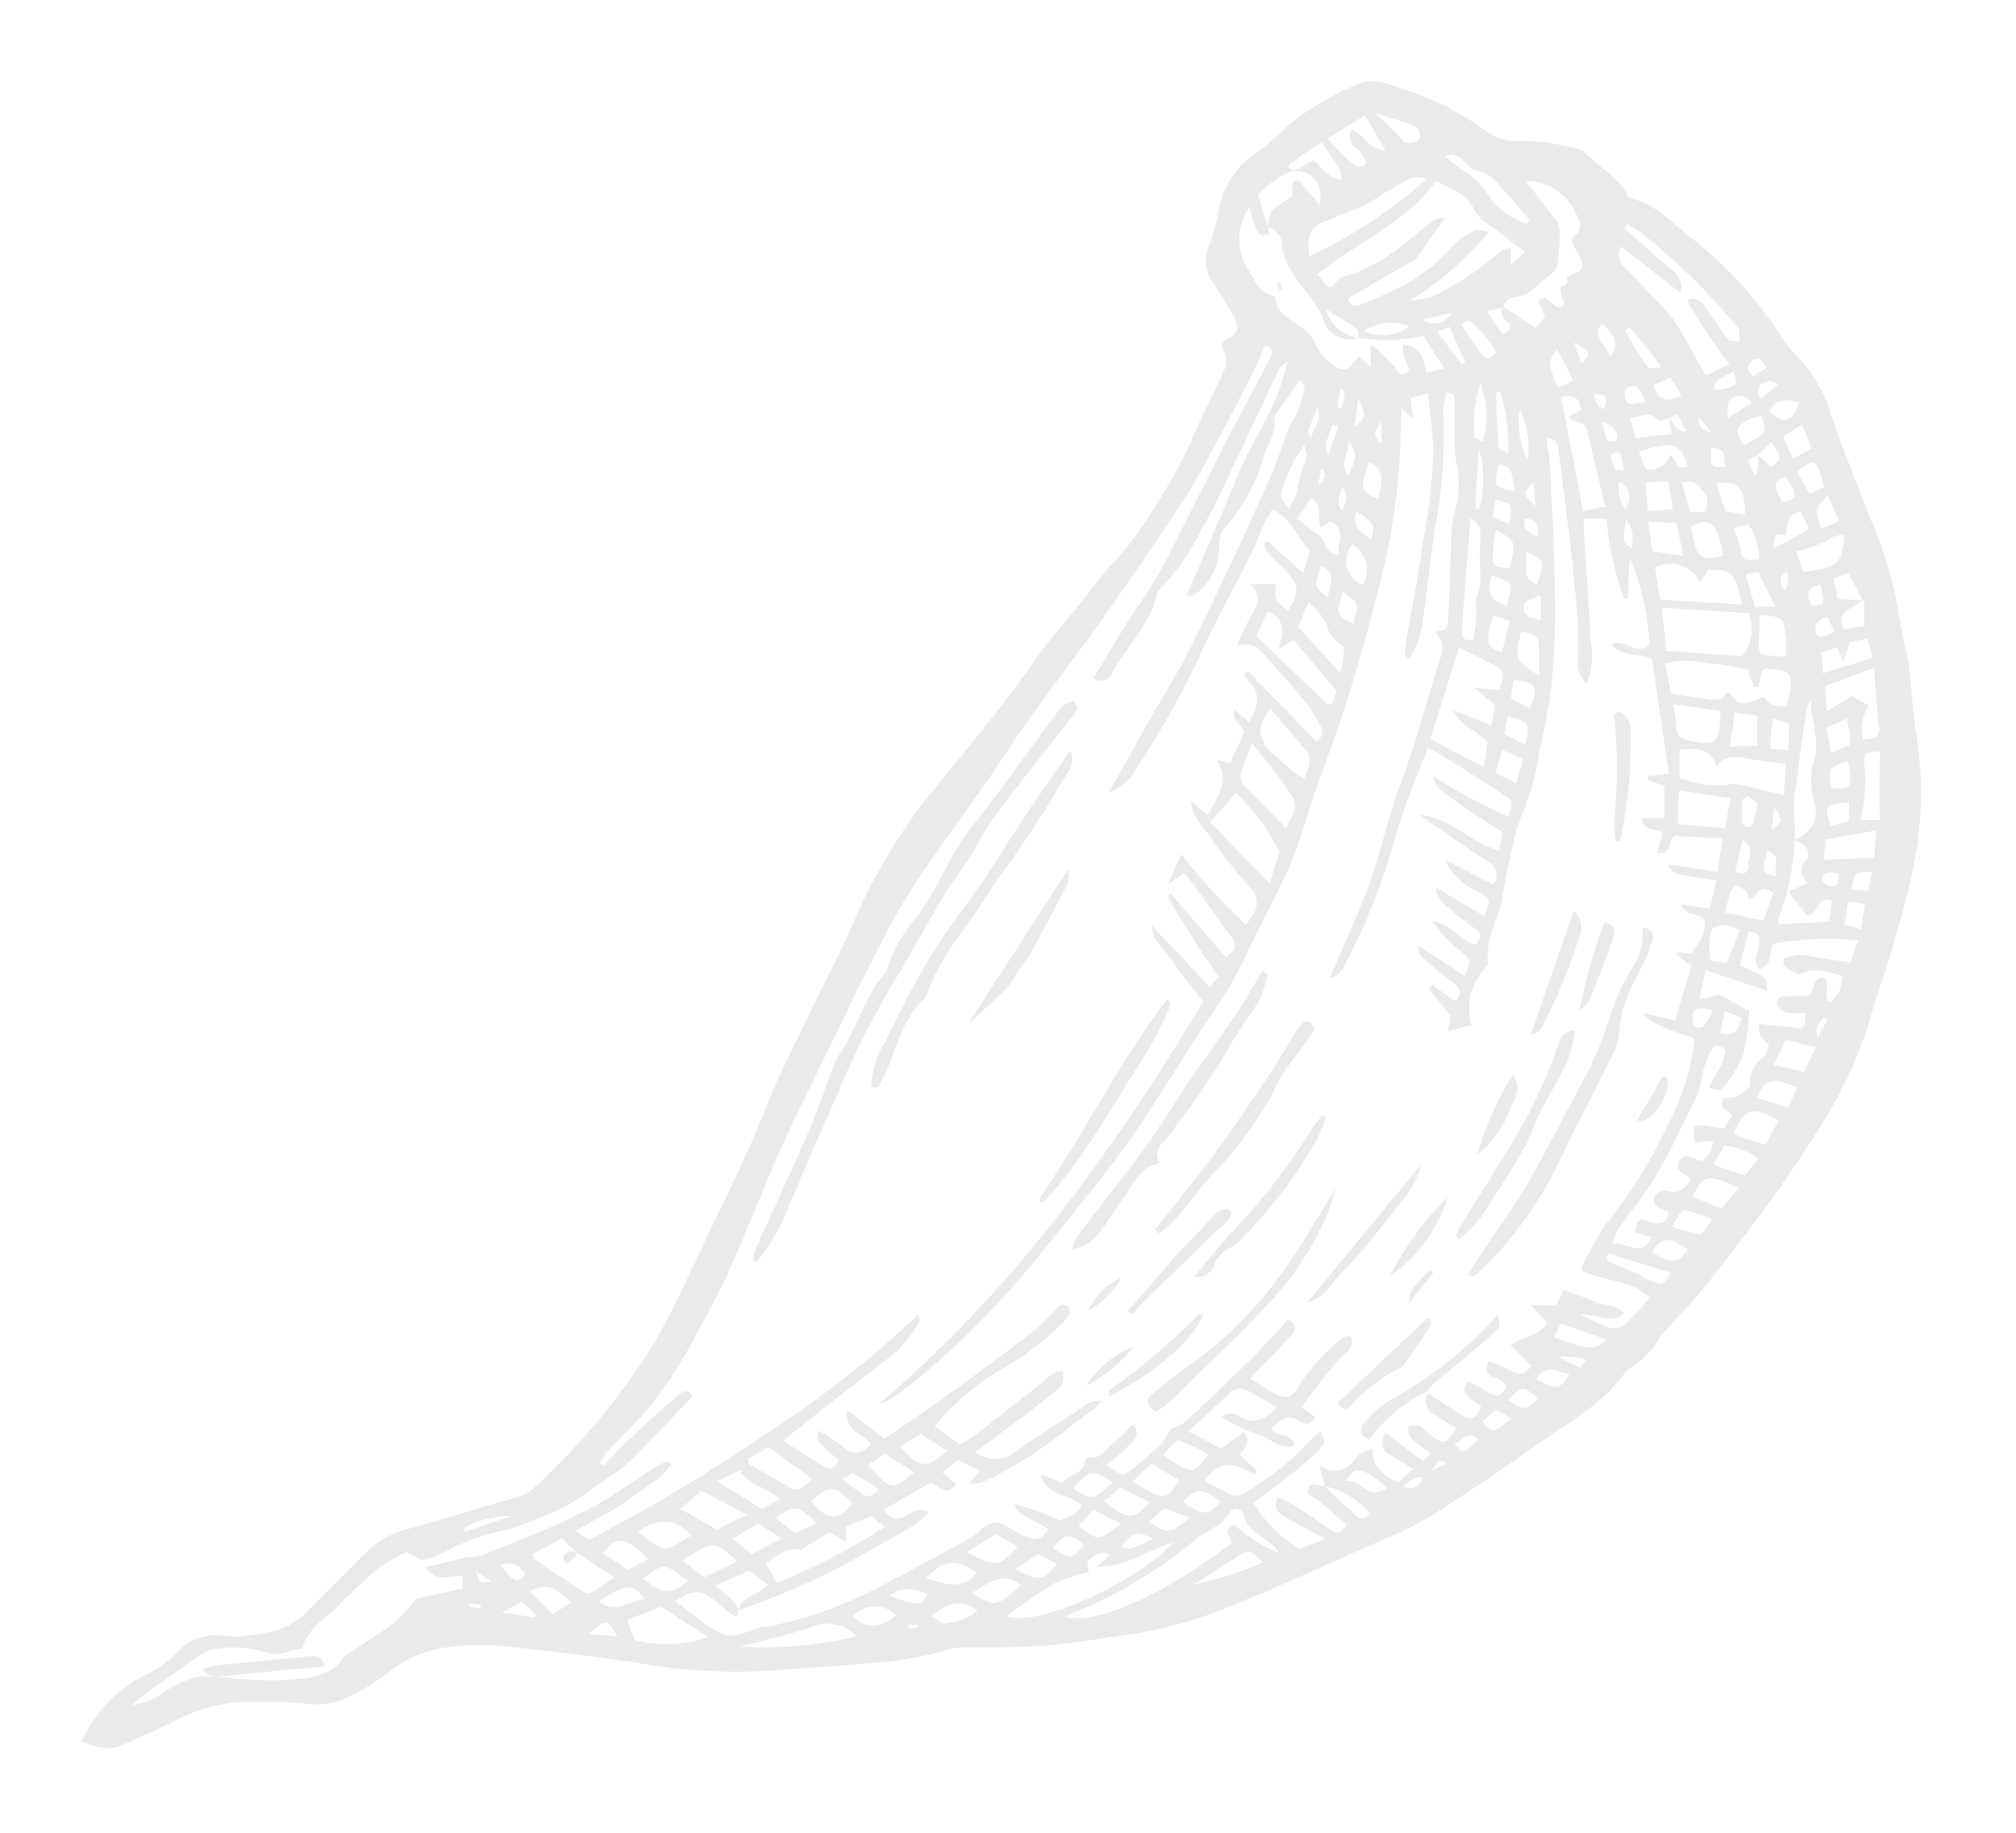 <svg width="99" height="90" viewBox="0 0 99 90" fill="none" xmlns="http://www.w3.org/2000/svg">
<g opacity="0.1" filter="url(#filter0_d_6_39)">
<path d="M66.95 0.034C65.519 0.571 64.194 1.355 63.034 2.349C62.648 2.756 62.227 3.126 61.775 3.457C60.819 4.054 60.138 5.006 59.883 6.104C59.795 6.718 59.646 7.322 59.44 7.906C59.274 8.223 59.2 8.58 59.229 8.936C59.257 9.293 59.386 9.634 59.601 9.92C59.973 10.463 60.295 11.037 60.607 11.601C60.839 12.004 60.829 12.386 60.346 12.608C59.862 12.829 59.993 13.02 60.144 13.363C60.245 13.608 60.245 13.883 60.144 14.128C59.611 15.316 58.986 16.463 58.503 17.661C57.737 19.29 56.82 20.844 55.765 22.302C55.252 23.107 54.486 23.742 53.923 24.507C52.916 25.886 51.718 27.114 50.742 28.534C49.131 30.859 47.289 32.994 45.497 35.208C43.994 37.154 42.749 39.286 41.792 41.551C41.399 42.467 40.936 43.353 40.503 44.238C39.728 45.839 38.933 47.419 38.198 49.02C37.695 50.097 37.302 51.215 36.819 52.292C36.245 53.571 35.641 54.829 35.027 56.088C34.111 57.99 33.265 59.923 32.238 61.766C30.598 64.449 28.588 66.889 26.268 69.014C26.074 69.212 25.836 69.364 25.574 69.456C23.789 70 21.997 70.527 20.198 71.037C19.448 71.184 18.752 71.532 18.184 72.044C17.178 73.05 16.111 74.057 15.094 75.125C14.605 75.645 13.964 75.998 13.262 76.131C12.743 76.241 12.219 76.322 11.691 76.373C11.238 76.373 10.785 76.282 10.332 76.312C9.703 76.379 9.117 76.668 8.681 77.128C8.313 77.539 7.873 77.88 7.383 78.135C6.392 78.572 5.525 79.246 4.856 80.098C4.529 80.544 4.242 81.019 4 81.517C4.795 81.809 5.349 82 6.013 81.688C6.678 81.376 7.594 80.983 8.389 80.611C9.339 80.075 10.386 79.733 11.47 79.604C12.711 79.537 13.956 79.56 15.195 79.674C15.708 79.735 16.228 79.676 16.715 79.503C17.517 79.158 18.277 78.722 18.98 78.205C19.718 77.581 20.6 77.151 21.547 76.957C22.498 76.794 23.464 76.747 24.426 76.816C26.661 77.017 28.886 77.309 31.111 77.621C33.4 78.045 35.733 78.183 38.057 78.034C39.517 77.882 40.977 77.842 42.426 77.692C43.86 77.629 45.28 77.39 46.654 76.977C46.958 76.907 47.27 76.883 47.581 76.906C48.859 76.906 50.138 76.906 51.406 76.805C52.856 76.685 54.295 76.403 55.745 76.222C57.644 75.904 59.492 75.335 61.242 74.53C63.456 73.624 65.631 72.628 67.815 71.651C68.65 71.322 69.458 70.928 70.232 70.473C71.903 69.396 73.574 68.319 75.165 67.151C76.755 65.983 78.638 65.088 79.805 63.396C79.85 63.316 79.917 63.25 79.997 63.205C80.634 62.84 81.16 62.307 81.517 61.665C81.623 61.512 81.741 61.367 81.869 61.232C83.057 60.028 84.147 58.732 85.131 57.356C86.624 55.484 88.009 53.527 89.278 51.497C90.333 49.876 91.169 48.122 91.765 46.282C92.037 45.205 92.44 44.148 92.772 43.071C93.195 41.611 93.658 40.141 93.939 38.651C94.394 36.526 94.455 34.335 94.121 32.188C93.919 31 93.879 29.782 93.718 28.574C93.618 27.839 93.366 27.124 93.285 26.379C93.024 24.686 92.54 23.034 91.845 21.467C91.222 19.776 90.496 18.114 89.943 16.433C89.654 15.384 89.111 14.424 88.362 13.634C88.08 13.344 87.82 13.03 87.587 12.698C86.415 10.861 84.958 9.223 83.269 7.846C82.262 7.111 81.426 6.054 80.107 5.742C80.063 5.73 80.023 5.708 79.987 5.679C79.953 5.649 79.925 5.612 79.906 5.571C79.483 4.645 78.527 4.242 77.893 3.557C77.766 3.42 77.595 3.331 77.409 3.306C76.513 3.048 75.584 2.919 74.651 2.923C74.026 2.981 73.404 2.789 72.919 2.389C71.597 1.439 70.123 0.721 68.56 0.265C68.059 0.028 67.498 -0.053 66.95 0.034Z" fill="white"/>
<path d="M66.95 0.034C65.519 0.571 64.194 1.355 63.034 2.349C62.648 2.756 62.227 3.126 61.775 3.457C60.819 4.054 60.138 5.006 59.883 6.104C59.795 6.718 59.646 7.322 59.44 7.906C59.274 8.223 59.2 8.58 59.229 8.936C59.257 9.293 59.386 9.634 59.601 9.92C59.973 10.463 60.295 11.037 60.607 11.601C60.839 12.004 60.829 12.386 60.346 12.608C59.862 12.829 59.993 13.02 60.144 13.363C60.245 13.608 60.245 13.883 60.144 14.128C59.611 15.316 58.986 16.463 58.503 17.661C57.737 19.29 56.82 20.844 55.765 22.302C55.252 23.107 54.486 23.742 53.923 24.507C52.916 25.886 51.718 27.114 50.742 28.534C49.131 30.859 47.289 32.994 45.497 35.208C43.994 37.154 42.749 39.286 41.792 41.551C41.399 42.467 40.936 43.353 40.503 44.238C39.728 45.839 38.933 47.419 38.198 49.02C37.695 50.097 37.302 51.215 36.819 52.292C36.245 53.571 35.641 54.829 35.027 56.088C34.111 57.99 33.265 59.923 32.238 61.766C30.598 64.449 28.588 66.889 26.268 69.014C26.074 69.212 25.836 69.364 25.574 69.456C23.789 70 21.997 70.527 20.198 71.037C19.448 71.184 18.752 71.532 18.184 72.044C17.178 73.05 16.111 74.057 15.094 75.125C14.605 75.645 13.964 75.998 13.262 76.131C12.743 76.241 12.219 76.322 11.691 76.373C11.238 76.373 10.785 76.282 10.332 76.312C9.703 76.379 9.117 76.668 8.681 77.128C8.313 77.539 7.873 77.88 7.383 78.135C6.392 78.572 5.525 79.246 4.856 80.098C4.529 80.544 4.242 81.019 4 81.517C4.795 81.809 5.349 82 6.013 81.688C6.678 81.376 7.594 80.983 8.389 80.611C9.339 80.075 10.386 79.733 11.47 79.604C12.711 79.537 13.956 79.56 15.195 79.674C15.708 79.735 16.228 79.676 16.715 79.503C17.517 79.158 18.277 78.722 18.98 78.205C19.718 77.581 20.6 77.151 21.547 76.957C22.498 76.794 23.464 76.747 24.426 76.816C26.661 77.017 28.886 77.309 31.111 77.621C33.4 78.045 35.733 78.183 38.057 78.034C39.517 77.882 40.977 77.842 42.426 77.692C43.86 77.629 45.28 77.39 46.654 76.977C46.958 76.907 47.27 76.883 47.581 76.906C48.859 76.906 50.138 76.906 51.406 76.805C52.856 76.685 54.295 76.403 55.745 76.222C57.644 75.904 59.492 75.335 61.242 74.53C63.456 73.624 65.631 72.628 67.815 71.651C68.65 71.322 69.458 70.928 70.232 70.473C71.903 69.396 73.574 68.319 75.165 67.151C76.755 65.983 78.638 65.088 79.805 63.396C79.85 63.316 79.917 63.25 79.997 63.205C80.634 62.84 81.16 62.307 81.517 61.665C81.623 61.512 81.741 61.367 81.869 61.232C83.057 60.028 84.147 58.732 85.131 57.356C86.624 55.484 88.009 53.527 89.278 51.497C90.333 49.876 91.169 48.122 91.765 46.282C92.037 45.205 92.44 44.148 92.772 43.071C93.195 41.611 93.658 40.141 93.939 38.651C94.394 36.526 94.455 34.335 94.121 32.188C93.919 31 93.879 29.782 93.718 28.574C93.618 27.839 93.366 27.124 93.285 26.379C93.024 24.686 92.54 23.034 91.845 21.467C91.222 19.776 90.496 18.114 89.943 16.433C89.654 15.384 89.111 14.424 88.362 13.634C88.08 13.344 87.82 13.03 87.587 12.698C86.415 10.861 84.958 9.223 83.269 7.846C82.262 7.111 81.426 6.054 80.107 5.742C80.063 5.73 80.023 5.708 79.987 5.679C79.953 5.649 79.925 5.612 79.906 5.571C79.483 4.645 78.527 4.242 77.893 3.557C77.766 3.42 77.595 3.331 77.409 3.306C76.513 3.048 75.584 2.919 74.651 2.923C74.026 2.981 73.404 2.789 72.919 2.389C71.597 1.439 70.123 0.721 68.56 0.265C68.059 0.028 67.498 -0.053 66.95 0.034ZM67.03 1.665L68.037 3.376C67.191 3.376 67.03 2.571 66.376 2.369C65.933 3.265 67.201 3.376 67.05 4.081C66.597 4.373 66.356 3.94 66.044 3.708C65.751 3.419 65.475 3.113 65.218 2.792L67.03 1.665ZM64.644 13C64.51 12.604 64.239 12.268 63.879 12.054C63.386 11.702 62.772 11.44 62.651 10.725C62.641 10.681 62.622 10.64 62.594 10.606C62.566 10.571 62.53 10.543 62.49 10.524C61.775 10.353 61.594 9.678 61.262 9.185C60.981 8.727 60.84 8.197 60.858 7.66C60.876 7.123 61.051 6.603 61.362 6.165C61.433 6.436 61.483 6.708 61.574 6.97C61.635 7.176 61.742 7.365 61.886 7.524C61.956 7.604 62.158 7.524 62.309 7.524C62.309 7.393 62.309 7.272 62.258 7.141L61.775 5.571C62.264 5.029 62.875 4.611 63.557 4.353C63.326 4.353 63.184 4.171 63.416 4C63.9 3.628 64.423 3.296 64.896 2.994C65.228 3.477 65.52 3.869 65.782 4.302C65.849 4.472 65.88 4.654 65.872 4.836C65.687 4.801 65.508 4.74 65.339 4.655C65.054 4.41 64.781 4.152 64.523 3.879L63.517 4.403C64.453 4.353 65.007 4.987 64.805 6.064L63.799 4.876C63.114 4.816 63.718 5.541 63.336 5.722C63.02 5.905 62.721 6.114 62.44 6.346C62.369 6.608 62.298 6.889 62.228 7.171C62.413 7.192 62.585 7.277 62.714 7.411C62.842 7.546 62.92 7.721 62.933 7.906C63.013 9.245 64.05 10.03 64.664 11.057C64.799 11.254 64.908 11.467 64.987 11.691C65.037 11.868 65.122 12.033 65.239 12.175C65.355 12.317 65.499 12.434 65.662 12.518C65.826 12.602 66.005 12.652 66.188 12.664C66.371 12.675 66.555 12.649 66.728 12.587C66.347 12.543 65.989 12.385 65.7 12.134C65.411 11.882 65.204 11.549 65.107 11.178C65.732 11.571 66.215 11.852 66.668 12.185C66.748 12.245 66.668 12.447 66.728 12.598C67.246 12.664 67.767 12.701 68.288 12.709C68.832 12.669 69.374 12.598 69.909 12.497L70.916 14.098L70.04 14.309C69.939 13.544 69.688 12.98 68.892 12.92C68.892 13.443 68.892 13.443 69.225 14.168C69.004 14.359 68.822 14.541 68.591 14.168C68.236 13.687 67.804 13.269 67.312 12.93C67.312 13.423 67.312 13.675 67.312 14.017L66.758 13.524C66.638 13.634 66.496 13.705 66.436 13.826C66.404 13.898 66.356 13.961 66.295 14.012C66.235 14.063 66.163 14.099 66.087 14.118C66.011 14.138 65.931 14.14 65.853 14.124C65.776 14.108 65.704 14.075 65.641 14.027C65.213 13.792 64.866 13.435 64.644 13ZM73.644 8.379C72.678 9.229 71.601 9.943 70.443 10.504C70.072 10.668 69.671 10.754 69.265 10.755C70.721 9.846 72.019 8.707 73.111 7.383C72.768 7.332 72.557 7.232 72.446 7.302C71.994 7.509 71.587 7.803 71.248 8.168C70.383 9.149 69.301 9.914 68.087 10.403C67.676 10.625 67.245 10.807 66.799 10.947C66.577 11.027 66.295 11.098 66.195 10.655L69.275 8.863C69.356 8.812 69.466 8.792 69.517 8.722C69.98 8.087 70.433 7.443 70.997 6.648C70.781 6.682 70.57 6.746 70.372 6.839C69.95 7.151 69.547 7.483 69.144 7.846C68.359 8.489 67.484 9.015 66.547 9.406C66.225 9.557 65.832 9.497 65.54 9.94C65.248 10.383 64.956 9.728 64.694 9.467C66.617 7.896 68.973 7.02 70.513 4.896C71.228 5.249 72.064 5.5 72.457 6.406C72.585 6.621 72.765 6.801 72.98 6.93L74.893 8.369L74.188 9.034C74.188 8.671 74.188 8.48 74.188 8.198C73.997 8.225 73.813 8.286 73.644 8.379ZM86.339 18.366C86.339 18.678 86.339 19 86.268 19.312H86.148L85.825 18.598C86.007 18.507 86.168 18.406 86.339 18.326L86.983 17.701C87.507 18.517 87.507 18.517 86.983 18.93L86.298 18.326L86.339 18.366ZM80.943 21.608L82.322 21.688C82.443 22.252 82.544 22.695 82.654 23.299L81.134 23.067C81.084 22.645 81.023 22.191 80.943 21.608ZM80.147 22.927C79.674 22.645 79.654 22.544 79.856 21.497C80.208 22.121 80.208 22.121 80.147 22.927ZM73.604 29.883L72.386 29.762L73.392 30.617C73.392 30.91 73.302 31.212 73.242 31.624L71.329 30.839C71.671 31.655 72.517 31.846 73.03 32.41C73.03 32.792 72.93 33.175 72.849 33.668L70.241 32.289L71.651 27.799C72.305 28.131 72.899 28.393 73.453 28.715C74.007 29.037 73.775 29.43 73.604 29.883ZM75.114 30.779L74.208 30.305C74.208 29.973 74.298 29.682 74.339 29.389C75.476 29.5 75.597 29.732 75.114 30.779ZM74.047 31.181C75.134 31.483 75.144 31.483 74.893 32.571L73.886 32.047C73.936 31.675 73.996 31.413 74.047 31.181ZM73.785 32.833L74.792 33.266C74.691 33.638 74.581 34.011 74.46 34.453C74.097 34.282 73.795 34.141 73.453 33.96C73.544 33.527 73.654 33.195 73.785 32.802V32.833ZM74.711 27.024C75.467 27.145 75.567 27.225 75.587 27.879C75.587 28.272 75.587 28.665 75.587 29.188C74.359 28.363 74.359 28.363 74.711 26.993V27.024ZM73.765 28.031C72.96 27.779 72.93 27.618 73.322 26.208L74.127 26.5L73.765 28.031ZM72.335 27.426C71.963 27.477 71.752 27.376 71.782 27.054C71.913 25.232 72.054 23.409 72.204 21.456C72.809 21.779 72.678 22.161 72.698 22.463C72.658 23.08 72.658 23.699 72.698 24.316C72.789 24.88 72.376 25.323 72.497 25.916C72.521 26.405 72.467 26.895 72.335 27.366V27.426ZM74.812 25.927C74.812 25.393 75.235 25.413 75.658 25.232C75.658 25.644 75.658 26.017 75.658 26.46C75.215 26.319 74.853 26.309 74.812 25.866V25.927ZM73.996 25.735C73.201 25.534 72.99 25.192 73.272 24.245C74.309 24.628 74.319 24.658 73.996 25.675V25.735ZM74.842 23.058C75.849 23.47 75.849 23.49 75.497 24.698C74.52 24.376 75.245 23.48 74.842 22.997V23.058ZM74.148 23.893C73.352 23.893 73.251 23.752 73.312 23.107C73.312 22.775 73.403 22.443 73.463 22.041C74.399 22.534 74.47 22.514 74.148 23.833V23.893ZM74.913 21.477C75.467 21.477 75.547 21.819 75.537 22.362C75.013 22.121 74.701 21.97 74.913 21.416V21.477ZM74.127 21.749L73.312 21.376C73.362 21.074 73.403 20.812 73.443 20.54C74.268 20.732 74.268 20.732 74.127 21.688V21.749ZM75.305 19.735L75.406 20.842C74.752 20.249 74.752 20.249 75.305 19.665V19.735ZM74.379 20.128C74.181 20.095 73.986 20.048 73.795 19.987C73.684 19.938 73.576 19.88 73.473 19.816C73.463 19.662 73.463 19.507 73.473 19.352C73.513 19.162 73.564 18.974 73.624 18.789C74.349 18.879 74.238 19.453 74.379 20.108V20.128ZM72.658 20.983H72.457C72.457 20.067 72.557 19.161 72.628 18.054C72.908 18.985 72.918 19.976 72.658 20.913V20.983ZM73.463 15.265H73.695C73.98 16.246 74.106 17.265 74.067 18.285C73.835 18.134 73.614 18.064 73.604 17.973C73.534 17.087 73.463 16.151 73.463 15.265ZM72.819 17.712C72.587 17.551 72.406 17.5 72.406 17.42C72.327 16.547 72.426 15.666 72.698 14.832C73.044 15.755 73.083 16.765 72.809 17.712H72.819ZM74.631 16.081C75.005 16.867 75.142 17.745 75.024 18.607C74.633 17.827 74.496 16.943 74.631 16.081ZM76.644 15.517C77.268 15.316 77.55 15.517 77.651 16.131L77.027 16.443C77.137 16.564 77.188 16.665 77.248 16.665C77.421 16.66 77.588 16.717 77.722 16.826C77.855 16.936 77.944 17.089 77.973 17.258C78.235 18.427 78.527 19.594 78.829 20.883L77.732 21.084C77.389 19.221 77.027 17.41 76.664 15.547L76.644 15.517ZM71.188 12.054C71.46 12.658 71.701 13.222 71.953 13.786L71.782 13.896L70.584 12.296L71.188 12.054ZM67 12.215C67.332 12.016 67.704 11.896 68.089 11.861C68.474 11.826 68.862 11.878 69.225 12.014C68.914 12.258 68.54 12.41 68.147 12.453C67.754 12.496 67.356 12.427 67 12.255V12.215ZM76.302 14.55C76.161 14.138 75.94 13.695 76.473 13.181L77.248 14.661C76.564 15.124 76.483 15.074 76.302 14.591V14.55ZM79.916 15.004C80.44 14.812 80.581 15.205 80.802 15.738C80.329 15.738 79.946 16.091 79.795 15.517C79.735 15.416 79.815 15.074 79.916 15.074V15.004ZM78.789 16.081C78.355 16.01 78.336 15.678 78.295 15.346C78.929 15.396 78.929 15.396 78.789 16.081ZM82.815 17.198C82.192 17.198 82.201 16.745 82 16.524C82 16.745 82 16.977 82.091 17.319L80.309 17.511L80.057 16.504C80.571 16.504 80.973 16.141 81.396 16.604C81.477 16.695 81.789 16.604 82 16.534L82.372 16.342L82.815 17.198ZM83.319 16.483C83.691 16.725 83.701 16.715 83.993 17.249C83.53 17.087 83.53 17.087 83.369 16.524L83.319 16.483ZM80.792 19L80.47 18.195C82.02 17.601 82.574 17.772 82.866 18.89C82.292 19.202 82.352 18.537 82.01 18.326C81.941 18.57 81.783 18.779 81.566 18.912C81.35 19.045 81.091 19.091 80.843 19.041L80.792 19ZM79.745 19.101C79.604 19.101 79.383 19.101 79.353 19.101C79.237 18.868 79.142 18.626 79.07 18.376C79.332 18.134 79.524 18.165 79.614 18.427C79.677 18.647 79.721 18.873 79.745 19.101ZM78.909 17.591C78.806 17.31 78.729 17.02 78.678 16.725C79.201 16.816 79.574 17.389 79.342 17.631C79.273 17.662 79.198 17.675 79.122 17.67C79.046 17.665 78.974 17.641 78.909 17.601V17.591ZM84.043 17.984C84.658 18.064 84.668 18.074 84.698 18.919C83.993 18.96 83.993 18.96 84.043 17.994V17.984ZM79.503 19.654C79.627 19.704 79.737 19.782 79.823 19.884C79.91 19.985 79.971 20.107 79.999 20.236C80.028 20.367 80.025 20.502 79.989 20.631C79.953 20.759 79.887 20.877 79.795 20.973C79.661 20.784 79.566 20.57 79.516 20.343C79.466 20.117 79.462 19.883 79.503 19.654ZM83.067 21.849C83.903 21.386 84.366 21.587 84.607 23.299C83.47 23.561 83.288 23.4 83.037 21.849H83.067ZM85.493 23.007C85.423 22.685 85.292 22.373 85.151 21.94L85.865 21.749C86.19 22.25 86.368 22.832 86.379 23.43C85.886 23.591 85.544 23.561 85.463 23.007H85.493ZM80.913 21.114C80.913 20.571 80.843 20.198 80.812 19.715L81.919 19.614C82 20.088 82.07 20.47 82.151 20.994L80.913 21.114ZM82.594 19.725C82.75 19.649 82.929 19.631 83.097 19.675C83.265 19.72 83.412 19.823 83.51 19.966C83.883 20.43 83.913 20.47 83.782 21.135H82.986C82.856 20.631 82.725 20.168 82.594 19.675V19.725ZM84.728 21.114C84.587 20.671 84.446 20.208 84.305 19.735C85.312 19.564 85.705 19.947 85.685 21.255L84.728 21.114ZM87.657 19.413C88.322 20.309 88.312 20.47 87.517 20.671C87.064 19.705 87.064 19.705 87.657 19.433V19.413ZM85.644 17.853C85.05 17.158 85.322 16.685 86.46 16.423C86.802 17.228 86.802 17.228 85.675 17.873L85.644 17.853ZM84.829 16.554C84.829 16.131 84.829 15.809 84.909 15.688C84.99 15.567 85.554 15.155 86.027 15.779L84.829 16.554ZM82.574 15.436C81.708 15.769 81.567 15.728 81.185 14.913L82.02 14.541C82.251 14.893 82.433 15.165 82.604 15.457L82.574 15.436ZM84.346 14.661C84.615 14.5 84.894 14.355 85.181 14.229C85.181 14.5 85.302 14.812 85.242 14.843C84.974 15.028 84.661 15.137 84.335 15.155C84.134 15.155 84.144 14.822 84.376 14.681L84.346 14.661ZM79.03 13.503C78.939 12.91 78.114 12.598 78.658 11.883C79.383 12.578 79.503 12.95 79.06 13.524L79.03 13.503ZM80.037 12.064L81.517 13.896C81.521 13.953 81.521 14.011 81.517 14.067C81.305 14.067 81.003 14.128 80.903 14.007C80.487 13.443 80.124 12.844 79.815 12.215L80.037 12.064ZM77.661 13.826C77.55 13.534 77.46 13.262 77.299 12.819C78.124 13.242 78.165 13.403 77.641 13.846L77.661 13.826ZM73.463 13.302C73.242 13.584 73 13.725 72.758 13.413C72.517 13.101 72.114 12.456 71.752 11.933C71.903 11.842 72.054 11.711 72.094 11.732C72.667 12.141 73.135 12.679 73.463 13.302ZM69.939 11.681L71.248 11.369C71.193 11.492 71.11 11.601 71.005 11.686C70.9 11.772 70.778 11.832 70.646 11.862C70.514 11.893 70.378 11.892 70.246 11.861C70.115 11.829 69.993 11.768 69.889 11.681H69.939ZM64.302 8.601C64.131 7.655 64.302 7.181 65.027 6.889C65.751 6.598 66.406 6.356 67.04 6.054C67.388 5.87 67.724 5.665 68.047 5.44C68.48 5.198 68.903 4.936 69.346 4.735C69.584 4.672 69.836 4.694 70.061 4.796C68.319 6.338 66.362 7.62 64.252 8.601H64.302ZM22.785 71.017C23.509 70.628 24.32 70.43 25.141 70.443L22.826 71.218L22.785 71.017ZM31.181 76.554L30.789 75.547L32.47 74.903L34.775 76.383C33.622 76.8 32.369 76.859 31.181 76.554ZM25.634 74.641L26.319 75.285C26.289 75.329 26.266 75.377 26.248 75.427L24.648 75.185L25.634 74.641ZM23.621 75.003L23.047 74.893V74.722L23.631 74.812C23.606 74.874 23.586 74.938 23.57 75.003H23.621ZM44.208 67.856C44.429 68.007 44.651 68.148 44.893 68.289C43.886 69.145 43.805 69.295 42.627 67.927L43.483 67.383C43.695 67.564 43.926 67.715 44.158 67.856H44.208ZM44.208 67.03L45.215 66.406L46.503 67.252C45.487 68.158 45.134 68.118 44.208 67.03ZM41.903 68.369C42.336 68.581 42.738 68.863 43.161 69.124C42.648 69.658 42.648 69.658 41.389 68.641C41.621 68.52 41.822 68.329 41.903 68.369ZM33.537 72.628C35.208 71.45 35.208 71.862 36.215 72.658L34.574 73.463C34.201 73.171 33.869 72.909 33.537 72.628ZM33.789 73.635C32.903 74.339 32.591 74.329 31.584 73.514C32.631 72.729 32.631 72.729 33.789 73.654V73.635ZM38.379 71.541L36.909 72.316L35.973 71.571L37.221 70.806L38.379 71.541ZM38.087 70.534C39.094 69.869 39.094 69.869 40.101 70.785L39.044 71.289L38.087 70.534ZM37.604 72.789C38.379 72.164 38.721 72.044 39.346 72.094L40.715 71.248L41.54 71.682C41.54 71.389 41.54 71.198 41.54 70.977L42.768 70.443L43.453 70.977C41.783 72.066 40.01 72.987 38.158 73.725L37.604 72.789ZM39.829 69.708C40.836 68.893 40.936 68.903 41.842 69.819C41.248 70.725 40.523 70.644 39.829 69.708ZM39.889 68.631C39.175 69.265 39.175 69.265 38.409 68.822L36.748 67.876C36.748 67.786 36.748 67.705 36.748 67.624L37.755 67.06L39.889 68.631ZM38.279 69.638L37.413 70.101L35.208 68.732L36.346 68.198C36.678 68.933 37.634 68.983 38.279 69.608V69.638ZM36.698 70.383L35.208 71.108L33.416 70.101L34.423 69.195L36.698 70.383ZM33.98 71.389C32.46 72.215 32.903 72.396 31.312 71.208C32.409 70.504 33.195 70.544 33.98 71.45V71.389ZM31.846 72.557L30.839 73.081L29.621 72.286C30.225 71.379 30.758 71.45 31.846 72.577V72.557ZM28.282 72.215L30.174 73.463C29.711 73.765 29.389 73.997 29.057 74.188C29.001 74.218 28.939 74.234 28.876 74.234C28.813 74.234 28.75 74.218 28.695 74.188C27.869 73.665 27.064 73.121 26.248 72.577C26.248 72.577 26.198 72.467 26.138 72.326L27.597 71.541L28.282 72.215ZM31.674 74.53C30.93 74.53 30.265 75.336 29.409 74.631C30.738 73.776 31.06 73.695 31.674 74.551V74.53ZM25.805 73.292C25.362 73.765 25.322 73.755 24.567 72.869C24.677 72.815 24.797 72.784 24.919 72.777C25.042 72.77 25.165 72.788 25.28 72.829C25.395 72.87 25.501 72.934 25.592 73.017C25.682 73.1 25.755 73.201 25.805 73.312V73.292ZM24.134 73.645C23.55 73.765 23.55 73.765 23.379 73.162L24.134 73.645ZM28.01 74.712L27.154 75.255C26.762 74.873 26.409 74.51 26.017 74.138C26.862 73.755 27.225 73.876 28.04 74.712H28.01ZM30.285 76.362L28.916 76.232C29.762 75.477 29.872 75.477 30.315 76.362H30.285ZM42.023 76.362C40.159 76.81 38.239 76.976 36.325 76.856C37.473 76.554 38.641 76.302 39.758 75.93C40.135 75.749 40.557 75.69 40.968 75.761C41.38 75.831 41.759 76.027 42.054 76.322L42.023 76.362ZM45.044 75.91L44.631 75.97C44.636 75.91 44.636 75.849 44.631 75.789H45.044C45.053 75.815 45.059 75.842 45.064 75.87L45.044 75.91ZM41.852 75.396C41.987 75.241 42.152 75.116 42.337 75.028C42.523 74.94 42.724 74.891 42.929 74.884C43.134 74.878 43.339 74.913 43.529 74.989C43.72 75.065 43.893 75.18 44.037 75.326C43.332 75.819 42.658 76.141 41.873 75.356L41.852 75.396ZM46.493 75.728C46.302 75.789 46.03 75.517 45.718 75.346C46.473 74.802 47.127 74.43 48.013 75.094C47.587 75.443 47.063 75.651 46.513 75.688L46.493 75.728ZM57.909 68.681C57.336 69.567 57.194 69.618 56.4 69.215L55.614 68.762L56.087 68.299C56.218 68.168 56.359 68.047 56.55 67.886L57.909 68.681ZM57.104 67.423L57.849 66.708L58.654 67.06L59.369 67.423C58.543 68.43 58.543 68.43 57.104 67.423ZM59.933 69.749C59.349 70.443 59.067 70.443 58.091 69.749C58.825 69.044 58.997 69.044 59.933 69.739V69.749ZM54.627 68.802C53.711 69.678 53.621 69.678 52.705 69.094C53.44 68.188 53.661 68.148 54.627 68.792V68.802ZM55.01 69.054L56.44 69.769C55.745 70.554 55.493 70.775 54.225 69.708L55.01 69.054ZM57.175 70.061L57.819 70.292L58.433 70.534C57.426 71.289 57.426 71.4 56.419 70.725L57.175 70.061ZM55.04 70.826C53.923 71.682 53.923 71.682 52.967 70.927L53.701 70.131L55.04 70.826ZM56.681 71.541C56.198 71.762 55.835 71.943 55.463 72.074C55.352 72.074 55.201 72.004 55.04 71.953C55.755 71.178 55.755 71.178 56.681 71.561V71.541ZM53.238 71.843C52.594 72.588 52.594 72.588 51.698 72.014C52.322 71.289 52.483 71.269 53.238 71.862V71.843ZM49.977 71.953C49.06 72.96 48.919 72.96 47.45 72.215L48.929 71.349L49.977 71.953ZM50.983 72.305L51.919 72.799C51.195 73.645 51.023 73.665 49.846 73.05L50.983 72.305ZM47.963 73.232C47.228 74.118 46.393 73.785 45.456 73.483C46.523 72.527 46.886 72.537 48.023 73.252L47.963 73.232ZM50.117 73.866C48.789 75.024 48.829 74.873 47.731 74.218C48.547 73.745 49.242 73.081 50.178 73.886L50.117 73.866ZM45.557 74.279C45.205 74.873 45.205 74.873 43.664 74.369C44.409 73.816 45.003 74.078 45.617 74.299L45.557 74.279ZM49.423 75.356C50.269 74.772 51.013 74.198 51.809 73.735C52.336 73.502 52.886 73.323 53.45 73.202C53.45 73.121 53.45 72.9 53.389 72.668C53.701 72.467 53.953 72.074 54.507 72.356L53.862 72.93C54.56 72.921 55.247 72.76 55.876 72.457C56.437 72.179 57.016 71.937 57.608 71.732C56.4 73.262 51.315 75.93 49.483 75.376L49.423 75.356ZM62.017 72.729C60.933 73.201 59.803 73.559 58.644 73.796C59.429 73.282 60.215 72.789 61.02 72.275C61.493 72.034 61.675 72.457 62.077 72.749L62.017 72.729ZM62.772 72.245C61.971 71.928 61.24 71.46 60.617 70.866C59.983 71.117 60.457 71.5 60.487 71.772C57.336 74.198 53.883 75.799 52.332 75.416C52.439 75.334 52.554 75.264 52.675 75.205C54.87 74.334 56.909 73.114 58.715 71.591C59.258 71.148 60.003 70.967 60.376 70.282C60.414 70.221 60.469 70.173 60.535 70.142C60.6 70.111 60.672 70.099 60.743 70.107C60.815 70.116 60.883 70.144 60.939 70.189C60.995 70.234 61.037 70.294 61.06 70.363C61.211 71.027 61.735 71.279 62.198 71.621C62.449 71.793 62.664 72.012 62.832 72.265L62.772 72.245ZM66.074 68.692C66.366 68.409 66.486 68.208 66.597 68.208C67.212 68.208 67.604 68.641 68.107 69.074C67.222 69.719 66.929 68.712 66.134 68.712L66.074 68.692ZM69.909 68.55C69.708 68.974 69.487 69.205 68.903 68.993C69.305 68.661 69.507 68.43 69.97 68.571L69.909 68.55ZM71.067 67.846L70.322 68.208C70.614 67.675 70.614 67.675 71.127 67.866L71.067 67.846ZM72.567 66.678C71.893 67.403 71.893 67.403 71.419 66.91C71.832 66.728 72.054 66.215 72.628 66.698L72.567 66.678ZM74.198 65.671C73.322 66.396 73.322 66.396 72.799 65.833C73.463 65.108 73.463 65.108 74.258 65.722L74.198 65.671ZM75.507 64.665C74.933 65.279 74.933 65.279 74.067 64.765C74.762 64.031 74.762 64.031 75.567 64.685L75.507 64.665ZM77.088 63.446C76.614 64.242 76.453 64.272 75.446 63.728C75.99 62.843 76.594 63.497 77.148 63.467L77.088 63.446ZM77.893 62.782L77.611 63.165L76.493 62.631C76.987 62.578 77.486 62.636 77.953 62.802L77.893 62.782ZM78.899 61.775C78.376 62.329 78.134 62.319 76.302 61.665C76.423 61.423 76.533 61.202 76.644 61L78.899 61.775ZM80.369 60.426C79.574 61.373 79.463 61.433 78.355 60.91L77.611 60.567C78.426 60.447 79.06 61.101 79.745 60.497C79.372 59.974 78.738 60.164 78.265 59.903C77.786 59.689 77.291 59.511 76.785 59.37C76.634 59.672 76.523 59.883 76.433 60.094H75.165L75.98 60.96C75.597 61.614 74.792 61.594 74.178 62.067L75.184 63.074C74.913 63.507 74.581 63.567 74.118 63.265C73.793 63.101 73.457 62.963 73.111 62.853C72.607 63.859 73.947 63.477 73.947 64.172C73.775 64.463 73.544 64.705 73.071 64.352C72.748 64.153 72.412 63.978 72.064 63.829C71.792 64.352 71.792 64.352 72.738 65.078C72.446 65.812 72.084 65.722 71.6 65.379C71.117 65.037 70.594 64.745 70.141 64.433C70.085 64.515 70.047 64.608 70.03 64.706C70.014 64.803 70.018 64.903 70.044 64.999C70.07 65.095 70.117 65.184 70.18 65.26C70.243 65.336 70.323 65.397 70.412 65.44C70.765 65.681 71.138 65.893 71.51 66.114C71.047 66.94 70.916 66.98 70.211 66.437C70.04 66.306 69.909 66.104 69.718 66.024C69.531 65.993 69.341 65.993 69.154 66.024C69.154 66.225 69.154 66.477 69.275 66.597C69.593 66.881 69.929 67.144 70.282 67.383C70.121 67.514 70 67.634 69.869 67.755L68.067 66.376C67.992 66.454 67.936 66.549 67.906 66.653C67.875 66.757 67.87 66.867 67.892 66.973C67.914 67.08 67.962 67.179 68.031 67.263C68.1 67.346 68.188 67.412 68.288 67.453C68.611 67.674 68.963 67.866 69.416 68.128L68.661 68.792C67.967 68.45 67.372 68.098 67.393 67.121C67.091 67.292 66.748 67.362 66.587 67.574C66.507 67.728 66.394 67.863 66.256 67.969C66.118 68.075 65.959 68.15 65.79 68.188C65.62 68.226 65.444 68.227 65.274 68.19C65.104 68.154 64.944 68.081 64.805 67.977C64.916 68.44 64.997 68.742 65.057 68.983C65.928 69.175 66.71 69.649 67.282 70.332C67.02 70.604 66.799 70.654 66.547 70.403C66.053 69.92 65.54 69.457 65.057 68.983H64.896C64.664 68.923 64.392 68.742 64.261 69.094C64.131 69.447 64.433 69.466 64.634 69.618C65.148 70.01 65.641 70.453 66.094 70.856C65.903 71.349 65.651 71.339 65.329 71.117C64.715 70.685 64.101 70.272 63.476 69.869C63.24 69.74 62.995 69.629 62.742 69.537C62.46 70.171 62.872 70.363 63.205 70.544C63.748 70.876 64.322 71.178 65.097 71.551L63.829 72.064C62.892 71.516 62.112 70.736 61.564 69.799C62.279 69.245 63.034 68.702 63.758 68.118C64.142 67.806 64.505 67.469 64.846 67.111C65.097 66.839 65.077 66.819 64.846 66.275C64.708 66.382 64.577 66.496 64.453 66.618C63.49 67.687 62.362 68.594 61.111 69.306C60.985 69.394 60.836 69.441 60.683 69.441C60.53 69.441 60.38 69.394 60.255 69.306C59.913 69.105 59.55 68.943 59.168 68.732C59.278 68.493 59.454 68.291 59.675 68.148C59.896 68.005 60.153 67.929 60.416 67.927C60.844 68.02 61.255 68.18 61.634 68.4L61.735 68.229L60.879 67.423C61.03 67.131 61.523 66.88 61.091 66.326L59.963 67.121L58.363 66.296C59.067 65.641 59.712 65.027 60.376 64.413C60.478 64.291 60.62 64.209 60.776 64.181C60.933 64.154 61.094 64.182 61.232 64.262L62.701 65.108C62.138 65.702 61.634 65.983 60.909 65.571C60.776 65.466 60.611 65.408 60.441 65.408C60.271 65.408 60.106 65.466 59.973 65.571C60.548 65.934 61.163 66.232 61.806 66.457C62.389 66.587 62.812 67.272 63.597 66.95C63.366 66.376 62.711 66.567 62.429 66.144C62.852 65.772 63.235 65.349 63.869 65.812C64.131 66.004 64.383 65.933 64.604 65.581L63.929 65.108C64.524 64.204 65.198 63.355 65.943 62.571C66.205 62.38 66.557 62.087 66.306 61.564C66.114 61.654 65.872 61.695 65.751 61.846C65.016 62.462 64.369 63.177 63.829 63.97C63.476 64.675 63.165 64.745 62.49 64.362C62.117 64.161 61.765 63.93 61.382 63.688C62.087 62.953 62.722 62.329 63.315 61.675C63.507 61.453 63.829 61.121 63.255 60.799C62.671 61.423 62.097 62.078 61.493 62.682C60.406 63.748 59.309 64.806 58.191 65.833C57.973 65.985 57.732 66.1 57.477 66.175C57.351 66.435 57.2 66.681 57.023 66.91C56.621 67.302 56.188 67.665 55.755 68.017C55.141 68.531 55.141 68.531 54.325 67.916C54.69 67.675 55.028 67.395 55.332 67.081C55.554 66.799 56.107 66.547 55.644 65.943C55.231 66.336 54.869 66.708 54.477 67.041C54.084 67.373 53.983 67.634 53.53 67.544C53.489 67.546 53.449 67.557 53.413 67.577C53.376 67.596 53.344 67.622 53.319 67.655C53.248 68.4 52.473 68.369 52.171 68.822L51.094 68.389C51.416 69.537 52.544 69.326 53.107 69.92C52.936 70.383 52.443 70.433 52.101 70.685C51.352 70.331 50.57 70.055 49.765 69.859C50.107 70.574 50.903 70.624 51.456 71.098C51.418 71.199 51.357 71.291 51.279 71.366C51.201 71.442 51.106 71.499 51.004 71.534C50.901 71.568 50.791 71.58 50.683 71.567C50.575 71.554 50.471 71.518 50.379 71.46C50.07 71.322 49.774 71.157 49.493 70.967C49.291 70.822 49.042 70.757 48.795 70.785C48.548 70.813 48.319 70.932 48.154 71.117C48.013 71.278 47.847 71.414 47.661 71.52C46.101 72.366 44.56 73.222 42.98 74.027C41.326 74.89 39.556 75.511 37.725 75.87C37.634 75.87 37.533 75.87 37.453 75.87C36.849 76.031 36.205 76.423 35.671 76.312C35.043 76.05 34.464 75.682 33.96 75.225L33.144 74.631C34.081 74.037 34.433 74.037 35.158 74.631C35.409 74.823 35.611 75.064 35.862 75.235C36.114 75.406 36.285 75.457 36.275 75.064C36.209 74.916 36.125 74.777 36.023 74.651C35.772 74.389 35.49 74.168 35.138 73.866L36.779 73.121L37.715 73.826C37.272 74.339 36.426 74.329 36.275 75.064C38.158 74.428 39.984 73.633 41.732 72.688C42.799 72.115 43.846 71.51 44.883 70.896C45.145 70.703 45.391 70.487 45.617 70.252C45.064 69.99 44.742 70.323 44.409 70.484C44.077 70.644 43.705 70.594 43.403 70.131L45.678 68.822C46.06 68.822 46.433 69.628 46.936 68.873L46.282 68.309L47.047 67.695L48.124 68.229L47.56 68.852C47.787 68.861 48.013 68.84 48.235 68.792C49.813 68.058 51.289 67.12 52.624 66.004C52.967 65.692 53.369 65.46 53.742 65.178C53.842 65.097 53.923 64.977 54.094 64.795C53.91 64.784 53.726 64.81 53.553 64.872C53.38 64.934 53.221 65.032 53.087 65.158C51.99 65.873 50.883 66.557 49.815 67.312C49.541 67.527 49.203 67.644 48.854 67.644C48.505 67.644 48.167 67.527 47.893 67.312C48.577 66.799 49.231 66.306 49.906 65.812C50.581 65.319 51.225 64.806 51.919 64.242C52.242 63.96 52.242 63.879 52.201 63.336C51.708 63.336 51.436 63.678 51.114 63.94C50.017 64.795 48.929 65.671 47.822 66.527C47.597 66.675 47.362 66.806 47.117 66.92L45.899 66.034C46.754 64.999 47.771 64.108 48.909 63.396C50.138 62.729 51.26 61.885 52.242 60.89C52.332 60.779 52.473 60.668 52.503 60.527C52.519 60.457 52.518 60.384 52.501 60.314C52.483 60.244 52.45 60.179 52.403 60.124C52.341 60.09 52.272 60.072 52.201 60.072C52.131 60.072 52.062 60.09 52 60.124C51.651 60.52 51.282 60.896 50.893 61.252C49.473 62.359 48.023 63.427 46.564 64.483C45.557 65.228 44.48 65.923 43.433 66.648L41.601 65.238C41.44 66.366 42.487 66.376 42.779 66.95C42.094 67.484 41.893 67.473 41.279 66.95C40.928 66.692 40.562 66.457 40.181 66.245C40.111 66.799 40.111 66.799 41.188 67.695C41.057 68.047 40.795 68.198 40.473 68.027C39.809 67.644 39.185 67.212 38.46 66.749C39.356 66.034 40.161 65.379 40.987 64.735C41.993 63.94 43 63.205 44.007 62.38C44.421 61.96 44.788 61.498 45.104 61C45.135 60.929 45.151 60.851 45.151 60.773C45.151 60.696 45.135 60.619 45.104 60.547C42.712 62.796 40.117 64.818 37.352 66.587C34.638 68.425 31.822 70.105 28.916 71.621L28.252 71.168C28.805 70.866 29.258 70.604 29.772 70.332C30.285 70.061 30.567 69.85 30.95 69.578C31.332 69.306 31.906 68.903 32.369 68.571C32.582 68.374 32.781 68.162 32.963 67.936L32.842 67.775C32.685 67.801 32.533 67.848 32.389 67.916C31.151 68.692 29.973 69.588 28.674 70.232C27.044 71.057 25.322 71.691 23.641 72.386C23.399 72.437 23.153 72.467 22.906 72.477C22.282 72.618 21.668 72.778 20.893 72.96C21.466 73.785 22.131 73.322 22.725 73.383V74.007L20.46 74.5C20.104 74.937 19.718 75.348 19.302 75.728C18.638 76.242 17.913 76.665 17.208 77.128C17.107 77.198 16.956 77.238 16.906 77.329C16.181 78.497 14.893 78.396 13.825 78.507C12.772 78.532 11.718 78.471 10.675 78.326L15.93 77.833C15.819 77.238 15.497 77.299 15.134 77.339C13.685 77.49 12.225 77.611 10.775 77.762C10.499 77.809 10.226 77.876 9.96 77.963C10.121 78.135 10.171 78.225 10.252 78.255C10.398 78.286 10.546 78.306 10.695 78.316C10.308 78.29 9.919 78.31 9.537 78.376C9.082 78.534 8.643 78.736 8.228 78.98C7.727 79.379 7.13 79.639 6.497 79.735C6.662 79.564 6.837 79.403 7.02 79.252C7.956 78.587 8.903 77.923 9.859 77.238C10.059 77.098 10.291 77.011 10.534 76.987C11.397 76.839 12.283 76.894 13.121 77.148C13.705 77.4 14.198 77.007 14.742 76.977C14.769 76.972 14.795 76.962 14.818 76.947C14.84 76.931 14.859 76.91 14.873 76.886C15.134 75.94 15.98 75.477 16.604 74.873C17.236 74.202 17.909 73.57 18.617 72.98C19.046 72.69 19.497 72.434 19.966 72.215L20.732 72.638C21.235 72.49 21.722 72.288 22.181 72.034C23.06 71.59 24 71.277 24.97 71.108C25.909 70.791 26.83 70.421 27.728 70C28.29 69.684 28.825 69.325 29.329 68.923C29.907 68.564 30.459 68.164 30.98 67.725C31.987 66.718 32.993 65.621 34 64.584C33.769 64.172 33.527 64.322 33.346 64.483C32.661 65.067 31.977 65.651 31.332 66.266C30.688 66.88 30.185 67.393 29.621 67.967L29.45 67.836C29.559 67.647 29.68 67.465 29.812 67.292C30.346 66.728 30.899 66.175 31.433 65.621C32.528 64.369 33.458 62.982 34.201 61.493C34.844 60.389 35.425 59.249 35.943 58.081C36.809 56.128 37.574 54.124 38.45 52.172C39.225 50.45 40.091 48.768 40.916 47.067C41.409 46.061 41.862 45.054 42.386 44.047C43.151 42.557 43.876 41.027 44.782 39.628C46.312 37.292 48.034 35.077 49.564 32.742C50.973 30.577 52.584 28.594 54.094 26.46C55.604 24.326 56.882 22.433 58.211 20.42C58.916 19.322 59.51 18.155 60.124 17.007C60.648 16 61.131 15.074 61.624 14.098C61.795 13.745 61.936 13.373 62.097 12.99C62.47 13.051 62.56 13.252 62.42 13.524L60.517 17.087L60.295 17.5L58.866 20.339C58.363 21.346 57.859 22.353 57.346 23.36C56.937 24.154 56.476 24.921 55.966 25.655C55.151 26.813 54.456 28.061 53.701 29.299C53.773 29.357 53.858 29.397 53.949 29.416C54.04 29.435 54.134 29.431 54.223 29.405C54.312 29.38 54.393 29.333 54.46 29.269C54.527 29.204 54.578 29.125 54.607 29.037C55.312 27.769 56.419 26.722 56.792 25.262C56.82 25.139 56.879 25.024 56.963 24.93C57.784 24.08 58.464 23.105 58.976 22.041C59.494 21.147 59.961 20.227 60.376 19.282C61.201 17.571 61.986 15.859 62.802 14.148C62.802 14.047 62.963 13.987 63.215 13.755C62.752 16.031 61.423 17.682 60.678 19.584C59.933 21.487 59.087 23.329 58.252 25.272C58.413 25.272 58.584 25.272 58.674 25.201C59.054 24.925 59.362 24.561 59.573 24.141C59.783 23.72 59.889 23.256 59.883 22.786C59.862 22.619 59.879 22.45 59.933 22.292C59.987 22.133 60.077 21.989 60.195 21.869C61.093 20.829 61.746 19.601 62.108 18.275C62.298 17.701 62.711 17.178 62.581 16.513C62.573 16.484 62.573 16.453 62.581 16.423L63.849 14.661C63.919 14.782 64.09 14.933 64.06 15.034C63.977 15.588 63.789 16.121 63.507 16.604C63.33 16.872 63.2 17.168 63.124 17.48C62.772 18.487 62.389 19.493 61.946 20.41C60.832 22.893 59.671 25.359 58.463 27.809C57.889 28.947 57.215 30.024 56.58 31.131L54.426 34.947C55.023 34.711 55.519 34.272 55.826 33.709C56.949 31.995 57.958 30.209 58.845 28.363C59.641 26.541 60.637 24.799 61.534 23.017C61.715 22.655 61.825 22.262 61.996 21.899C62.168 21.537 62.309 21.315 62.47 21.014C63.416 21.446 63.668 22.373 64.322 23.027C64.231 23.36 64.131 23.702 64 24.145L62.249 22.574L62.097 22.665C62.128 22.842 62.19 23.012 62.279 23.168C62.54 23.47 62.872 23.721 63.134 24.023C63.809 24.799 63.819 25.03 63.265 25.987C62.591 25.503 62.591 25.503 62.651 24.658L61.382 24.698C62.037 25.272 61.705 25.785 61.382 26.339C61.151 26.742 60.99 27.175 60.738 27.718C61.624 27.396 61.977 28.05 62.399 28.504C63.084 29.228 63.718 30.003 64.343 30.779C64.547 31.084 64.729 31.403 64.886 31.735C65.057 32.027 64.886 32.178 64.664 32.43L61.282 28.967L61.141 29.037C61.141 29.128 61.141 29.269 61.191 29.319C61.936 29.943 61.846 30.648 61.332 31.453L60.617 30.849C60.446 31.383 60.96 31.514 61.091 31.947L60.759 32.712C60.637 32.964 60.527 33.215 60.406 33.477L59.752 33.316C60.446 34.423 59.752 35.168 59.299 36.044L58.453 35.299C58.556 35.858 58.818 36.375 59.208 36.789C59.879 37.763 60.604 38.697 61.382 39.588C61.575 39.761 61.693 40.003 61.712 40.262C61.731 40.521 61.649 40.777 61.483 40.977L61.191 41.43C60.04 40.355 58.976 39.19 58.01 37.946L57.356 39.426L58.101 38.903C58.165 38.92 58.226 38.947 58.282 38.984L60.507 42.074C60.778 42.446 60.617 42.708 60.205 43.01L57.507 39.909L57.346 40.031C58.11 41.387 58.946 42.701 59.852 43.966L59.399 44.46L56.55 41.44C56.621 42.285 57.295 42.728 57.688 43.343C58.081 43.957 58.624 44.581 59.087 45.175C54.688 52.514 49.745 59.37 43.161 64.947C43.404 64.87 43.637 64.765 43.856 64.635C44.554 64.136 45.226 63.602 45.869 63.034C47.017 62.027 48.164 60.92 49.211 59.772C50.419 58.443 51.537 57.034 52.664 55.624C53.792 54.215 54.779 53.017 55.745 51.598C56.711 50.178 57.758 48.477 58.765 46.916C59.329 46.051 59.933 45.215 60.446 44.329C60.96 43.443 61.262 42.728 61.664 41.933C62.238 40.755 62.872 39.618 63.376 38.41C63.879 37.201 64.161 36.114 64.554 34.967C65.148 33.255 65.802 31.574 66.325 29.843C66.96 27.759 67.533 25.644 68.037 23.52C68.325 22.192 68.533 20.847 68.661 19.493C68.782 18.416 68.762 17.319 68.822 16.04L69.396 16.574C69.346 16.171 69.305 15.89 69.255 15.567L70.131 15.295C70.232 16.302 70.342 17.158 70.393 18.054C70.348 19.579 70.176 21.098 69.879 22.594C69.678 24.235 69.325 25.846 69.054 27.487C69.054 27.769 68.842 28.081 69.175 28.373C69.559 27.798 69.798 27.138 69.869 26.45C70.141 24.628 70.292 22.796 70.634 20.994C70.865 19.397 70.946 17.783 70.876 16.171C70.894 15.87 70.938 15.57 71.007 15.275C71.47 15.275 71.429 15.537 71.429 15.769C71.429 16.453 71.429 17.138 71.429 17.782C71.434 18.12 71.468 18.457 71.53 18.789C71.707 19.531 71.68 20.307 71.45 21.034C71.312 21.58 71.251 22.142 71.269 22.705C71.208 23.883 71.178 25.07 71.117 26.259C71.117 26.621 71.117 27.064 70.483 26.974C70.64 27.213 70.762 27.474 70.846 27.748C70.831 27.995 70.773 28.237 70.674 28.463C70.03 30.577 69.456 32.722 68.661 34.805C68.208 36.074 67.906 37.373 67.513 38.641C67.04 40.151 66.325 41.591 65.722 43.06C65.601 43.362 65.46 43.664 65.278 44.067C65.475 44.003 65.653 43.893 65.799 43.746C65.944 43.599 66.052 43.419 66.114 43.222C67.091 41.373 67.867 39.426 68.43 37.413C68.723 36.366 69.08 35.337 69.496 34.332C69.688 33.809 69.899 33.326 70.111 32.732C70.292 32.802 70.466 32.886 70.634 32.983C71.641 33.628 72.738 34.302 73.795 34.997C74.319 35.319 74.329 35.309 74.067 36.104C72.779 35.522 71.535 34.849 70.342 34.091C70.523 34.665 70.513 34.665 71.933 35.661C72.517 36.064 73.131 36.447 73.765 36.859L73.634 37.766C72.185 37.383 71.228 36.124 69.708 36.014C70.826 36.779 71.913 37.564 73.05 38.299C73.155 38.342 73.248 38.409 73.322 38.495C73.396 38.581 73.448 38.683 73.475 38.793C73.501 38.903 73.501 39.018 73.475 39.128C73.448 39.238 73.396 39.341 73.322 39.426L70.956 38.228C71.219 38.804 71.656 39.283 72.204 39.598C72.356 39.708 72.547 39.759 72.708 39.859C73.211 40.191 73.211 40.212 72.889 40.987C72.104 40.514 71.319 40.061 70.513 39.588C70.513 40.121 70.866 40.443 72.658 41.772C72.671 41.882 72.671 41.994 72.658 42.104C72.598 42.206 72.53 42.304 72.457 42.396C71.681 42.165 71.279 41.39 70.322 41.218C70.726 41.801 71.215 42.32 71.772 42.758C72.255 43.131 72.245 43.141 71.923 43.916L69.597 42.406C69.698 42.708 69.708 42.9 69.809 42.99C70.322 43.433 70.815 43.856 71.389 44.279C71.701 44.531 71.862 44.782 71.45 45.154L70.332 44.359L70.151 44.55L71.218 45.869C71.218 46.101 71.157 46.332 71.108 46.645L72.255 46.332C72.108 45.846 72.095 45.33 72.217 44.838C72.339 44.345 72.593 43.895 72.95 43.534C72.95 43.453 73.101 43.373 73.091 43.302C72.879 42.104 73.634 41.108 73.795 39.99C73.956 38.873 74.178 38.037 74.389 37.061C74.428 36.813 74.502 36.572 74.611 36.346C75.102 35.214 75.44 34.023 75.617 32.802C75.86 31.779 76.048 30.744 76.181 29.701C76.318 28.364 76.379 27.019 76.362 25.675C76.362 23.662 76.242 21.577 76.151 19.523C76.151 18.849 76.02 18.185 75.94 17.511C76.443 17.511 76.493 17.843 76.533 18.094C76.789 20.067 77.034 22.041 77.268 24.014C77.264 24.108 77.264 24.202 77.268 24.296C77.457 25.706 77.531 27.131 77.49 28.554C77.476 28.744 77.508 28.935 77.584 29.11C77.659 29.285 77.775 29.44 77.923 29.561C78.183 28.881 78.249 28.142 78.114 27.426C78.013 25.614 77.893 23.812 77.772 22.011C77.772 21.859 77.772 21.708 77.772 21.477H78.889C79.003 22.815 79.293 24.132 79.755 25.393H79.946C79.946 24.779 79.997 24.154 80.027 23.379C80.617 24.724 80.942 26.17 80.983 27.638C80.4 28.292 79.795 27.295 79.111 27.638C79.674 28.282 80.47 28.04 81.124 28.363C81.396 30.205 81.678 32.078 81.96 34.011L80.953 34.101L80.892 34.272L81.738 34.604C81.738 35.087 81.738 35.611 81.738 36.175H80.621C80.701 36.94 81.386 36.578 81.628 36.93C81.547 37.222 81.477 37.544 81.376 37.886C82.131 37.997 81.899 37.262 82.251 37.04L84.587 37.181C84.507 37.715 84.436 38.188 84.346 38.812L81.889 38.45C82.192 39.014 82.634 38.963 82.986 39.033C83.339 39.104 83.782 39.155 84.285 39.235C84.174 39.718 84.084 40.131 83.963 40.624L82.564 40.413C82.815 41.047 83.389 40.816 83.671 41.108C83.862 41.792 83.44 42.275 83.047 42.839L82.363 42.739C82.338 42.78 82.318 42.824 82.302 42.87L83.057 43.433L82.262 46.111L80.671 45.749C81.034 46.212 81.678 46.514 83.228 46.977C83.054 48.496 82.593 49.968 81.869 51.316C81.06 53.036 80.046 54.651 78.849 56.128C78.375 56.834 77.967 57.582 77.631 58.363C78.638 58.937 80.057 58.785 81.014 59.732C80.792 59.993 80.58 60.215 80.389 60.457L80.369 60.426ZM65.118 30.527L61.694 27.225C61.876 26.832 62.057 26.43 62.258 26.017C63.134 26.41 63.034 27.024 62.792 27.869L63.527 27.436L65.631 29.913C65.631 30.054 65.5 30.316 65.399 30.587C65.302 30.585 65.207 30.565 65.118 30.527ZM63.748 26.782C63.94 26.329 64.09 25.956 64.252 25.584C64.738 25.938 65.093 26.445 65.259 27.024C65.308 27.135 65.38 27.234 65.47 27.316C65.651 27.507 65.973 27.668 66.003 27.869C65.998 28.266 65.933 28.66 65.812 29.037L63.748 26.782ZM65.963 25.07C66.748 25.644 66.758 25.675 66.446 26.611C65.601 26.229 65.57 26.148 65.963 25.07ZM65.208 25.353C64.514 24.819 64.514 24.819 64.896 23.792C65.741 24.225 65.238 24.799 65.208 25.353ZM66.416 22.715C66.581 22.814 66.725 22.945 66.84 23.1C66.954 23.256 67.036 23.432 67.082 23.619C67.128 23.806 67.137 24.001 67.107 24.191C67.077 24.381 67.01 24.564 66.909 24.728C66.722 24.652 66.555 24.533 66.423 24.38C66.29 24.227 66.196 24.044 66.148 23.848C66.1 23.651 66.099 23.446 66.146 23.249C66.192 23.052 66.285 22.869 66.416 22.715ZM65.722 23.248C64.977 23.188 65.158 22.484 64.715 22.242C64.366 22.001 64.03 21.742 63.708 21.467L64.392 20.46C64.987 20.842 64.654 21.467 64.866 21.91L65.349 21.598C66.184 22.051 65.621 22.675 65.751 23.248H65.722ZM63.607 20.369C63.514 20.584 63.406 20.793 63.285 20.994C63.104 20.692 62.852 20.45 62.903 20.309C63.122 19.424 63.513 18.59 64.05 17.853C64.111 18.155 64.221 18.346 64.161 18.457C63.926 19.076 63.751 19.716 63.638 20.369H63.607ZM64.856 18.94C65.228 19.383 65.007 19.604 64.725 19.826C64.795 19.574 64.825 19.322 64.886 18.94H64.856ZM66.627 21.114C67.533 21.739 67.533 21.739 67.332 22.484C66.779 22.121 66.346 21.789 66.627 21.114ZM65.913 21.114C65.57 20.651 65.812 20.369 65.913 19.896C66.255 20.43 66.034 20.681 65.913 21.114ZM67.242 18.698C68.168 19.161 67.755 19.866 67.704 20.51C66.779 20.108 66.758 19.997 67.242 18.708V18.698ZM66.235 19.403C65.722 18.759 66.235 18.275 66.235 17.661C66.648 18.296 66.648 18.336 66.215 19.413L66.235 19.403ZM65.228 18.396C64.906 17.651 65.399 17.309 65.419 16.836L65.732 16.926C65.55 17.399 65.409 17.843 65.198 18.436L65.228 18.396ZM64.373 17.49C64.272 17.289 64.221 17.228 64.231 17.188C64.362 16.836 64.503 16.483 64.705 15.97C64.906 16.715 64.523 17.027 64.343 17.53L64.373 17.49ZM67.846 16.675C67.846 17.017 67.846 17.359 67.846 17.792C67.423 17.38 67.423 17.38 67.815 16.715L67.846 16.675ZM66.507 16.947C66.577 16.473 66.638 16.071 66.698 15.588C67.111 16.393 67.091 16.524 66.477 16.987L66.507 16.947ZM65.933 16.04H65.692C65.692 15.719 65.782 15.396 65.842 15.034C66.245 15.426 65.852 15.749 65.903 16.081L65.933 16.04ZM61.161 34.634C61.042 34.531 60.961 34.39 60.93 34.236C60.899 34.081 60.92 33.92 60.99 33.779C61.141 33.437 61.252 33.084 61.473 32.48C62.017 33.175 62.48 33.698 62.842 34.222C63.058 34.507 63.26 34.802 63.446 35.107C63.788 35.661 63.446 36.114 63.144 36.658L61.161 34.634ZM62.842 37.826C62.691 38.289 62.54 38.742 62.339 39.376L59.41 36.356C59.712 36.044 59.933 35.833 60.134 35.601C60.335 35.369 60.487 35.168 60.688 34.916C61.555 35.766 62.282 36.749 62.842 37.826ZM63.456 33.869C63.215 33.668 63.013 33.437 62.772 33.245C61.946 32.591 61.483 31.876 62.389 30.809L64.111 32.822C64.473 33.255 64.261 33.688 64.06 34.232C63.839 34.111 63.628 34 63.456 33.869ZM83.893 23.974C85.08 23.974 85.201 24.105 85.554 25.685L81.517 25.443C81.436 24.88 81.346 24.366 81.275 23.873C81.465 23.764 81.677 23.698 81.895 23.677C82.112 23.656 82.332 23.682 82.54 23.753C82.747 23.823 82.937 23.936 83.097 24.086C83.258 24.234 83.385 24.416 83.47 24.618L83.893 23.974ZM85.715 24.195L86.339 24.074L87.184 25.796H86.178C85.996 25.141 85.865 24.718 85.715 24.195ZM87.728 25.07C87.305 24.648 87.366 24.346 87.728 24.064C87.859 24.456 87.859 24.456 87.688 25.07H87.728ZM89.399 24.718C89.621 25.725 89.621 25.725 88.936 25.725C88.805 25.323 88.564 24.869 89.359 24.718H89.399ZM85.544 28.222L81.819 27.97C81.759 27.255 81.688 26.621 81.618 25.846L85.876 26.108C86.017 26.457 86.06 26.838 86.002 27.211C85.944 27.583 85.785 27.932 85.544 28.222ZM87.718 27.346C87.718 27.628 87.718 27.9 87.718 28.222C87.53 28.232 87.342 28.232 87.154 28.222C86.339 28.151 86.319 28.101 86.389 27.215C86.41 26.88 86.41 26.544 86.389 26.208C87.557 26.259 87.627 26.329 87.678 27.346H87.718ZM85.544 30.547C85.322 30.547 85.101 30.215 84.829 29.983C84.638 30.396 84.215 30.416 83.742 30.326C83.269 30.235 82.644 30.155 82.05 30.064C81.96 29.561 81.869 29.057 81.768 28.584C82.451 28.401 83.17 28.401 83.853 28.584C84.497 28.584 85.141 28.765 85.795 28.856L86.148 29.742H86.339C86.409 29.45 86.48 29.168 86.54 28.907C86.603 28.869 86.671 28.842 86.741 28.826C88.06 28.947 88.111 29.037 87.748 30.668C86.993 30.668 86.993 30.668 86.591 30.215C86.261 30.38 85.908 30.492 85.544 30.547ZM86.298 32.611L84.949 32.671C85.03 32.128 85.101 31.604 85.191 30.99L86.298 31.151V32.611ZM87.104 31.292L87.839 31.534C87.839 31.957 87.839 32.349 87.839 32.833L86.943 32.772C86.923 32.259 86.993 31.786 87.064 31.292H87.104ZM83.017 32.379C82.574 32.299 82.272 32.118 82.312 31.584C82.283 31.244 82.225 30.908 82.141 30.577L84.416 30.91C84.45 31.011 84.473 31.116 84.487 31.221C84.386 32.53 84.265 32.631 82.977 32.379H83.017ZM85.342 33.165C86.097 33.326 86.872 33.396 87.688 33.517C87.688 34.121 87.617 34.524 87.587 35.047L85.191 34.473C84.278 34.649 83.334 34.554 82.473 34.202C82.473 33.709 82.473 33.195 82.473 32.792C83.701 32.722 84.033 32.873 84.295 33.648C84.4 33.482 84.552 33.352 84.731 33.271C84.91 33.191 85.108 33.164 85.302 33.195L85.342 33.165ZM86.037 36.588C85.984 36.61 85.928 36.621 85.871 36.621C85.814 36.621 85.757 36.61 85.705 36.588C85.657 36.558 85.615 36.518 85.584 36.471C85.553 36.424 85.532 36.371 85.523 36.316C85.523 35.953 85.523 35.591 85.594 35.229L85.816 35.077C85.987 35.218 86.298 35.359 86.298 35.5C86.256 35.876 86.154 36.243 85.996 36.588H86.037ZM87.165 35.681C87.557 36.276 87.557 36.336 87.013 36.749C87.023 36.416 87.074 36.074 87.124 35.681H87.165ZM84.769 36.688L82.382 36.467C82.382 35.893 82.433 35.4 82.463 34.816L84.99 35.188C84.879 35.621 84.809 36.094 84.728 36.678L84.769 36.688ZM85.865 38.5C85.865 38.802 85.675 39.033 85.211 38.792C85.322 38.309 85.443 37.785 85.574 37.242C86.198 37.624 85.856 38.098 85.825 38.49L85.865 38.5ZM86.872 37.796C87.497 38.068 87.074 38.581 87.235 39.054C86.49 38.832 86.49 38.832 86.802 37.785L86.872 37.796ZM87.084 39.809C86.943 40.232 86.782 40.705 86.601 41.218L84.708 40.806C84.779 40.483 84.866 40.163 84.97 39.849C85.03 39.688 85.201 39.457 85.292 39.477C85.475 39.541 85.636 39.656 85.755 39.809C85.835 39.889 85.846 40.02 85.906 40.171C86.258 40.101 86.359 39.326 87.013 39.799L87.084 39.809ZM85.453 41.651C85.231 42.185 85.02 42.718 84.788 43.292L83.983 43.172C83.802 41.45 84.074 41.158 85.382 41.641L85.453 41.651ZM84.778 45.678L85.544 46C85.352 46.473 85.262 46.946 84.487 46.725C84.537 46.383 84.597 46.081 84.708 45.668L84.778 45.678ZM83.258 46.413C83.208 46.368 83.168 46.312 83.142 46.249C83.115 46.186 83.103 46.118 83.108 46.051C83.108 45.517 83.369 45.406 84.114 45.618C83.988 45.88 83.843 46.132 83.681 46.373C83.613 46.429 83.528 46.462 83.44 46.467C83.351 46.473 83.263 46.45 83.188 46.403L83.258 46.413ZM82.04 58.494C81.768 59.017 81.597 59.188 81.154 58.946C80.503 58.594 79.83 58.281 79.141 58.01C78.829 57.88 78.879 57.739 78.99 57.557L82.04 58.494ZM82.886 57.356C82.393 58.061 82.07 58.081 81.124 57.477C81.618 56.722 81.899 56.702 82.886 57.356ZM83.269 55.584L83.893 55.786C83.893 55.786 83.893 55.786 84.054 55.906L83.55 56.641L82.091 56.259C82.584 55.343 82.584 55.343 83.269 55.574V55.584ZM85.392 54.336L84.537 55.343L83.117 54.769C83.621 53.671 83.883 53.621 85.392 54.336ZM86.329 52.906L85.675 53.732L84.144 53.188L84.668 52.272C85.273 52.3 85.855 52.518 86.329 52.896V52.906ZM87.336 51.034L86.711 52.212L85.825 51.96C85.594 51.879 85.362 51.769 85.141 51.678C85.735 50.369 85.936 50.309 87.386 51.024L87.336 51.034ZM88.252 49.443L87.819 50.369L86.973 50.138L86.289 49.916C86.611 48.99 87.104 48.869 88.302 49.433L88.252 49.443ZM89.168 47.43C88.946 47.883 88.785 48.225 88.574 48.638L87.094 48.295L87.708 47.057L89.168 47.43ZM89.732 46.081L89.258 46.957C89.087 46.363 89.43 46.212 89.54 45.95L89.732 46.081ZM90.869 43.262L89.349 43.031C89.016 42.968 88.68 42.924 88.342 42.9C88.081 42.919 87.826 42.984 87.587 43.091C87.587 43.091 87.587 43.383 87.587 43.413C87.869 43.584 88.272 43.896 88.453 43.806C89.188 43.433 89.822 43.806 90.466 43.906C90.356 44.752 90.356 44.752 89.882 45.235C89.46 44.903 89.882 44.4 89.621 44.027C88.976 43.947 89.137 44.641 88.775 44.923H87.769C87.507 44.923 87.195 44.923 87.265 45.306C87.31 45.41 87.377 45.503 87.463 45.578C87.548 45.653 87.649 45.708 87.758 45.739C88.063 45.774 88.37 45.774 88.674 45.739C88.614 46.524 88.594 46.534 88.04 46.453L86.389 46.282C86.389 46.866 86.389 46.866 86.872 47.289C86.792 47.49 86.752 47.792 86.591 47.923C86.374 48.067 86.199 48.265 86.084 48.499C85.969 48.732 85.918 48.992 85.936 49.252C85.936 49.433 85.564 49.684 85.322 49.826C85.108 49.895 84.883 49.925 84.658 49.916C84.326 50.49 84.879 50.5 85.071 50.752L84.658 51.427L83.53 51.245C83.41 51.258 83.292 51.285 83.178 51.326C83.178 51.577 83.178 51.829 83.238 52.121L84.134 52.02C84.116 52.218 84.057 52.41 83.96 52.584C83.863 52.758 83.73 52.908 83.57 53.027C83.218 52.937 82.765 52.523 82.463 53.027C82.161 53.53 82.735 53.621 83.057 53.893C82.765 54.356 82.473 54.628 81.95 54.497C81.831 54.467 81.706 54.467 81.587 54.497C81.51 54.508 81.437 54.541 81.377 54.59C81.317 54.64 81.272 54.706 81.247 54.78C81.222 54.854 81.218 54.934 81.235 55.01C81.252 55.086 81.291 55.156 81.346 55.212C81.385 55.274 81.446 55.321 81.517 55.343C81.658 55.403 81.808 55.443 81.97 55.504C81.839 56.027 81.567 56.188 81.034 55.997C80.5 55.806 80.409 55.826 80.299 56.52L81.094 56.762C80.601 57.839 79.906 56.943 79.151 57.074C79.259 56.794 79.387 56.521 79.533 56.259C80.158 55.373 80.873 54.537 81.406 53.601C82.151 52.303 82.775 50.953 83.419 49.574C83.502 49.277 83.563 48.974 83.6 48.668C83.717 48.284 83.865 47.91 84.043 47.55C84.195 47.248 84.446 47.319 84.718 47.55C84.718 48.255 84.185 48.759 83.923 49.433L84.537 49.524C85.013 48.969 85.387 48.336 85.644 47.651C85.787 46.989 85.871 46.315 85.896 45.638L84.457 44.842L83.45 45.084C83.56 44.531 83.641 44.158 83.752 43.645L86.772 44.651C86.772 43.997 86.772 43.997 85.443 43.413L85.846 41.792C86.309 41.701 86.46 41.913 86.389 42.346C86.319 42.779 86.067 43.161 86.389 43.604C87.094 43.403 86.863 42.718 87.054 42.346C88.438 42.091 89.851 42.033 91.252 42.175C91.111 42.507 91 42.87 90.869 43.262ZM91.584 40.393C91.513 40.825 91.463 41.198 91.393 41.641L90.577 41.399C90.638 41.037 90.678 40.705 90.749 40.282L91.584 40.393ZM91.735 39.748L90.92 39.678C91.07 38.832 91.07 38.832 91.926 38.812L91.735 39.748ZM89.842 39.517C89.711 39.517 89.48 39.295 89.5 39.195C89.5 38.762 89.882 38.822 90.305 38.893C90.305 39.286 90.285 39.588 89.822 39.517H89.842ZM88.835 39.346L87.829 39.779L88.704 40.926C89.319 41.047 89.147 39.92 89.973 40.242C89.923 40.554 89.873 40.896 89.822 41.249L87.336 41.399C87.336 41.279 87.255 41.168 87.336 41.108C87.963 39.483 88.228 37.741 88.111 36.004C88.096 35.725 88.096 35.447 88.111 35.168C88.292 33.779 88.483 32.39 88.685 31.01C88.712 30.773 88.795 30.545 88.926 30.346C88.926 31.433 89.44 32.45 89.017 33.587C88.89 34.181 88.914 34.797 89.087 35.379C89.155 35.565 89.183 35.762 89.169 35.959C89.156 36.156 89.1 36.348 89.007 36.522C88.914 36.696 88.785 36.848 88.629 36.969C88.472 37.089 88.293 37.175 88.1 37.222C88.383 37.393 88.594 37.453 88.685 37.594C88.775 37.735 88.856 38.077 88.775 38.148C88.312 38.541 88.403 38.943 88.775 39.346H88.835ZM90.758 33.386C90.98 34.695 90.939 34.755 89.943 34.705C89.782 33.698 89.782 33.698 90.698 33.386H90.758ZM92.107 38.108L89.571 38.228C89.571 37.856 89.631 37.624 89.661 37.222L92.147 36.779C92.107 37.282 92.077 37.654 92.047 38.108H92.107ZM89.903 36.567C89.55 35.561 89.631 35.48 90.798 35.4V36.316L89.903 36.567ZM92.369 36.276H91.362C91.593 35.361 91.655 34.413 91.543 33.477C91.543 32.973 91.543 32.973 92.329 32.893C92.288 34.02 92.299 35.118 92.309 36.276H92.369ZM89.903 32.983C89.832 32.54 89.772 32.158 89.702 31.735L90.708 31.282C90.708 31.584 90.809 31.795 90.829 32.007C90.849 32.218 90.829 32.369 90.829 32.591L89.903 32.983ZM92.309 31.705C92.309 32.249 91.946 32.268 91.493 32.319C91.418 32.036 91.404 31.74 91.455 31.451C91.505 31.162 91.618 30.888 91.785 30.648L90.929 30.174L89.711 30.93C89.711 30.436 89.651 30.125 89.621 29.682L92.037 28.796C92.107 29.872 92.188 30.789 92.248 31.705H92.309ZM92.016 28.282L89.51 29.067C89.51 28.695 89.51 28.373 89.419 28.061L90.215 27.779L90.537 28.473C90.668 28.05 90.749 27.809 90.839 27.537L91.725 27.356C91.765 27.638 91.856 27.95 91.956 28.282H92.016ZM89.208 27.044C89.007 26.631 89.299 26.44 89.721 26.309L90.094 27.014C89.651 27.205 89.359 27.467 89.147 27.044H89.208ZM91.543 25.483C91.543 25.876 91.543 26.269 91.543 26.752L90.537 26.913C90.478 26.819 90.442 26.712 90.43 26.602C90.419 26.491 90.434 26.379 90.472 26.275C90.512 26.171 90.574 26.077 90.655 26.001C90.736 25.925 90.833 25.869 90.939 25.836C91.125 25.73 91.303 25.612 91.473 25.483L90.235 25.413C90.175 25.061 90.104 24.738 90.044 24.407L90.779 24.134L91.483 25.503L91.543 25.483ZM90.577 22.302C90.456 23.692 90.275 23.852 88.564 24.094C88.453 23.792 88.342 23.48 88.201 23.088C88.624 22.973 89.041 22.835 89.45 22.675C89.772 22.524 90.094 22.201 90.577 22.302ZM87.104 22.927C87.104 22.614 87.174 22.443 87.205 22.262H87.688C87.809 21.829 87.688 21.205 88.453 21.135C88.554 21.366 88.674 21.628 88.826 21.99L87.104 22.927ZM90.315 21.598L89.45 21.97C89.33 21.684 89.252 21.382 89.218 21.074C89.218 20.853 89.49 20.671 89.751 20.319C89.953 20.812 90.114 21.114 90.305 21.598H90.315ZM89.571 19.916L88.846 20.259C88.644 19.876 88.443 19.514 88.262 19.161C89.118 18.447 89.218 18.507 89.571 19.916ZM88.936 18.034L88.05 18.517L87.557 17.44L88.493 16.856C88.674 17.289 88.795 17.621 88.957 18.034H88.936ZM88.312 15.749C88.242 16.252 88 16.584 87.587 16.624C87.366 16.624 87.114 16.373 86.882 16.222C87.245 15.517 87.739 15.618 88.332 15.749H88.312ZM87.305 14.883L86.53 15.547L86.339 15.447C86.339 15.275 86.339 15.054 86.42 14.943C86.5 14.832 86.903 14.5 87.326 14.883H87.305ZM86.732 14.067L86.097 14.47C85.735 14.178 85.735 13.916 86.097 13.695C86.46 13.473 86.55 13.735 86.732 14.067ZM80.51 7.363C82.27 8.751 83.877 10.323 85.302 12.054C85.302 12.054 85.413 12.154 85.413 12.205C85.413 12.255 85.413 12.578 85.413 12.769C85.221 12.769 84.949 12.769 84.859 12.658C84.466 12.175 84.144 11.651 83.782 11.128C83.591 10.856 83.389 10.554 82.836 10.725C83.452 11.827 84.153 12.881 84.93 13.876L83.772 14.44C83.228 13.494 82.765 12.578 82.171 11.681C81.924 11.362 81.651 11.062 81.356 10.786C80.822 10.232 80.349 9.648 79.765 9.114C79.624 8.992 79.532 8.823 79.504 8.639C79.477 8.454 79.516 8.266 79.614 8.108L82.523 10.383C82.587 10.165 82.574 9.932 82.488 9.721C82.403 9.512 82.248 9.336 82.05 9.225C81.285 8.561 80.53 7.886 79.775 7.212L79.926 7.02C80.13 7.119 80.325 7.233 80.51 7.363ZM77.49 6.718C77.542 6.796 77.576 6.884 77.59 6.977C77.603 7.069 77.596 7.163 77.569 7.253C77.543 7.342 77.496 7.425 77.434 7.494C77.371 7.564 77.294 7.618 77.208 7.655C77.128 8.259 77.923 8.661 77.631 9.285L76.886 9.628C77.178 10.03 76.634 10.01 76.624 10.121C76.64 10.401 76.712 10.675 76.835 10.926C76.312 11.51 76.111 10.292 75.537 10.745L75.879 11.581L75.416 12.104L73.886 11.098H73.835C73.604 11.43 73.835 11.621 74.057 11.842C74.279 12.064 74.168 12.285 73.775 12.416C73.564 12.104 73.332 11.762 73.02 11.279L73.835 11.098C73.856 10.959 73.925 10.832 74.03 10.738C74.135 10.644 74.269 10.59 74.409 10.584C75.184 10.493 75.607 9.839 76.191 9.457C76.357 9.309 76.461 9.104 76.483 8.883C76.563 8.363 76.604 7.838 76.604 7.312C76.569 7.075 76.464 6.855 76.302 6.678C75.869 6.094 75.416 5.52 74.933 4.886C75.497 4.886 76.047 5.062 76.506 5.391C76.965 5.72 77.309 6.184 77.49 6.718ZM72.567 4.403C73.262 4.483 73.574 5.087 74.007 5.51C74.394 5.925 74.76 6.358 75.104 6.809C75.063 6.87 75.015 6.928 74.963 6.98C74.274 6.767 73.666 6.349 73.221 5.782C72.86 5.163 72.343 4.649 71.721 4.292C71.453 4.097 71.198 3.885 70.956 3.658C71.883 3.396 71.993 4.332 72.567 4.403ZM69.547 2.228C69.624 2.302 69.679 2.396 69.708 2.498C69.736 2.601 69.736 2.709 69.708 2.812C69.627 2.963 69.316 3.034 69.104 3.014C68.892 2.994 68.822 2.802 68.691 2.671L67.543 1.564C68.43 1.816 69.004 1.987 69.587 2.228H69.547ZM38.44 55.947C38.096 56.664 37.67 57.34 37.171 57.96L37 57.88C37.001 57.715 37.028 57.552 37.081 57.396C37.936 55.493 38.812 53.611 39.648 51.708C40.05 50.802 40.362 49.866 40.715 48.94C40.833 48.555 40.992 48.184 41.188 47.833C42.074 46.514 42.456 44.923 43.523 43.705C43.83 42.693 44.356 41.762 45.064 40.977C46.07 39.588 46.644 37.956 47.701 36.628C49.141 34.805 50.49 32.913 51.869 31.041C52.101 30.739 52.322 30.467 52.715 30.457C53.037 30.729 52.836 30.93 52.715 31.121C51.487 32.681 50.238 34.222 49.05 35.812C48.497 36.547 48.044 37.383 47.591 38.158C47.369 38.5 47.117 38.802 46.886 39.164C45.738 40.846 44.873 42.668 43.775 44.409C42.73 46.171 41.818 48.009 41.047 49.906C40.161 51.879 39.295 53.913 38.44 55.947ZM76.795 52.564C75.857 54.663 74.543 56.574 72.919 58.201C72.718 58.393 72.507 58.554 72.295 58.735L72.084 58.584C72.255 58.312 72.416 58.03 72.597 57.769C73.403 56.55 74.279 55.373 75.013 54.124C75.97 52.493 76.805 50.792 77.722 49.091C78.275 48.119 78.711 47.085 79.02 46.011C79.279 45.217 79.616 44.452 80.027 43.725C80.498 43.098 80.727 42.323 80.671 41.541C81.245 41.621 81.205 42.014 81.104 42.316C80.885 42.929 80.618 43.524 80.309 44.097C79.835 44.919 79.559 45.839 79.503 46.785C79.458 47.183 79.331 47.567 79.131 47.913C78.376 49.464 77.54 50.993 76.795 52.564ZM52.584 32.903C52.815 33.668 52.332 34.051 52.081 34.503C51.537 35.45 50.943 36.356 50.349 37.262C49.755 38.168 49.03 39.054 48.446 40C47.44 41.611 46.111 43.02 45.507 44.842C45.495 44.905 45.467 44.964 45.426 45.013C44.168 46.121 44.007 47.802 43.252 49.171C43.213 49.255 43.158 49.331 43.091 49.393C43.091 49.393 42.98 49.393 42.789 49.393C42.812 48.601 43.045 47.83 43.463 47.158C44.188 45.709 44.903 44.259 45.738 42.889C46.574 41.521 47.44 40.483 48.295 39.235C48.96 38.228 49.574 37.222 50.238 36.215C50.903 35.208 51.577 34.272 52.252 33.295C52.322 33.195 52.413 32.973 52.584 32.903ZM52.634 57.356C52.688 57.145 52.769 56.942 52.876 56.752C53.883 55.393 54.97 54.054 55.956 52.725C56.943 51.396 57.748 50.037 58.665 48.698C59.379 47.691 60.124 46.625 60.849 45.578C61 45.356 61.141 45.104 61.282 44.873L61.977 43.695L62.268 43.816C62.166 44.254 62.024 44.681 61.846 45.094C61.534 45.668 61.121 46.182 60.768 46.735C60.416 47.289 60.195 47.742 59.873 48.245C59.55 48.749 59.057 49.494 58.624 50.097C58.191 50.702 57.618 51.517 57.054 52.172C56.986 52.227 56.93 52.295 56.888 52.373C56.848 52.45 56.823 52.535 56.815 52.622C56.808 52.71 56.818 52.797 56.845 52.881C56.872 52.965 56.915 53.041 56.973 53.108C56.027 53.289 55.705 54.064 55.252 54.698C54.799 55.332 54.497 55.836 54.094 56.4C53.929 56.651 53.715 56.865 53.464 57.03C53.213 57.194 52.93 57.305 52.634 57.356ZM51.154 54.678C53.319 51.557 54.98 48.104 57.295 45.094L57.456 45.165C57.462 45.191 57.462 45.219 57.456 45.245C57.471 45.305 57.471 45.367 57.456 45.426C57.136 46.165 56.773 46.885 56.369 47.581C54.748 50.077 53.349 52.735 51.336 54.94C51.285 55 51.175 55.01 51.033 55.071C51.046 54.923 51.087 54.78 51.154 54.648V54.678ZM64.242 47.027C63.778 47.681 63.235 48.316 62.842 48.98C62.611 49.333 62.5 49.775 62.258 50.118C61.594 51.234 60.822 52.283 59.953 53.249C59.057 54.124 58.372 55.161 57.527 56.057C57.335 56.239 57.133 56.41 56.923 56.571L56.721 56.369C57.678 55.172 58.654 53.983 59.571 52.745C60.487 51.507 61.423 50.128 62.319 48.799C62.802 48.074 63.225 47.319 63.678 46.584C63.756 46.449 63.859 46.33 63.98 46.232C64.06 46.171 64.252 46.131 64.312 46.182C64.373 46.232 64.534 46.443 64.514 46.554C64.47 46.715 64.394 46.865 64.292 46.997L64.242 47.027ZM62.108 60.215C60.537 61.876 58.856 63.446 57.215 65.047C57.055 65.163 56.883 65.261 56.702 65.339C56.339 65.007 56.208 64.745 56.59 64.443C57.154 64.01 57.688 63.527 58.272 63.134C60.137 61.841 61.757 60.225 63.054 58.363C63.94 57.145 64.674 55.816 65.611 54.336C65.46 54.799 65.389 55.071 65.289 55.343C64.556 57.159 63.476 58.814 62.108 60.215ZM75.064 50.722C75.622 49.608 76.113 48.461 76.533 47.289C76.569 47.099 76.667 46.928 76.814 46.803C76.961 46.678 77.147 46.608 77.339 46.604C77.264 47.125 77.139 47.637 76.966 48.134C76.574 48.98 76.06 49.766 75.648 50.591C75.336 51.195 75.144 51.859 74.812 52.443C74.228 53.45 73.574 54.456 72.93 55.463C72.789 55.702 72.624 55.924 72.436 56.128C72.195 56.379 71.923 56.611 71.671 56.852L71.51 56.732C71.55 56.578 71.608 56.43 71.681 56.289C72.809 54.426 74.007 52.614 75.064 50.722ZM58.654 58.675C59.419 57.779 60.064 56.923 60.819 56.168C62.161 54.719 63.361 53.145 64.403 51.467C64.564 51.225 64.745 50.993 64.926 50.762L65.118 50.862C64.959 51.353 64.75 51.825 64.493 52.272C63.514 53.922 62.338 55.447 60.99 56.812C60.848 56.974 60.681 57.114 60.497 57.225C60.295 57.303 60.112 57.423 59.962 57.578C59.81 57.732 59.694 57.918 59.621 58.121C59.562 58.32 59.429 58.489 59.249 58.592C59.068 58.695 58.856 58.725 58.654 58.675ZM70.443 63.9C70.322 64.02 70.218 64.155 70.131 64.302C68.987 64.844 67.994 65.66 67.242 66.678C66.758 66.517 66.738 66.175 66.98 65.893C67.317 65.455 67.73 65.08 68.198 64.786C70.23 63.703 72.048 62.26 73.564 60.527C73.675 61.151 73.675 61.202 73.151 61.644C72.295 62.389 71.379 63.145 70.443 63.9ZM47.601 46.171C49.201 43.715 50.792 41.249 52.483 38.631C52.506 38.891 52.486 39.153 52.423 39.406C51.859 40.514 51.275 41.611 50.671 42.698C50.429 43.131 50.097 43.504 49.846 43.926C49.302 44.923 48.346 45.437 47.641 46.222L47.601 46.171ZM65.711 64.866L70.151 60.678C70.322 60.94 70.222 61.192 70.03 61.453C69.708 61.906 69.396 62.38 69.084 62.832C68.993 62.953 68.892 63.114 68.772 63.165C67.876 63.6 67.075 64.209 66.416 64.957C66.205 65.208 65.933 65.349 65.711 64.866ZM79.554 37.322H79.342C79.293 36.989 79.269 36.652 79.272 36.316C79.438 34.585 79.438 32.842 79.272 31.111C79.272 31.111 79.342 31.02 79.433 30.919C80.037 31.081 80.087 31.705 80.077 32.088C80.105 33.846 79.929 35.603 79.554 37.322ZM75.174 46.796L75.748 45.144L77.289 40.715C77.46 40.874 77.578 41.083 77.626 41.311C77.675 41.54 77.652 41.778 77.561 41.994C77.073 43.529 76.457 45.021 75.718 46.453C75.659 46.548 75.58 46.628 75.485 46.687C75.392 46.746 75.285 46.783 75.174 46.796ZM57.667 57.759C58.252 57.114 58.866 56.49 59.459 55.856C59.547 55.724 59.66 55.61 59.792 55.524C59.953 55.443 60.245 55.312 60.326 55.383C60.577 55.604 60.396 55.826 60.205 56.007L59.53 56.651L56.128 59.953C55.936 60.134 55.785 60.356 55.604 60.557L55.393 60.376C56.148 59.51 56.903 58.624 57.667 57.759ZM65.903 58.483C65.379 58.957 65.118 59.742 64.191 59.963L69.789 53.178C69.62 53.85 69.292 54.472 68.832 54.99C68.359 55.564 67.916 56.168 67.443 56.742C66.968 57.355 66.453 57.937 65.903 58.483ZM54.446 64.574C54.446 64.423 54.446 64.282 54.517 64.232C56.068 63.14 57.516 61.91 58.845 60.557C58.845 60.557 58.967 60.557 59.107 60.487C58.745 61.685 56.641 63.517 54.446 64.574ZM71.087 54.789C70.612 56.373 69.606 57.745 68.238 58.675C68.98 57.239 69.942 55.928 71.087 54.789ZM77.561 45.597C77.857 44.139 78.264 42.706 78.779 41.309C79.272 41.42 79.353 41.641 79.262 41.913C79.121 42.386 78.95 42.849 78.768 43.302C78.587 43.755 78.336 44.46 78.094 45.024C77.981 45.267 77.794 45.467 77.561 45.597ZM72.527 52.715C72.941 51.332 73.533 50.009 74.289 48.779C74.772 49.464 74.379 49.956 74.198 50.369C73.868 51.288 73.293 52.098 72.537 52.715H72.527ZM80.349 51.104L81.648 48.869H81.859C81.9 49.106 81.9 49.347 81.859 49.584C81.517 50.309 81.285 50.953 80.359 51.104H80.349ZM53.329 64.061C53.89 63.171 54.723 62.486 55.705 62.108C55.057 62.916 54.248 63.582 53.329 64.061ZM53.429 60.376C53.757 59.647 54.341 59.062 55.071 58.735C54.682 59.42 54.115 59.988 53.429 60.376ZM70.232 58.363L70.393 58.483L69.185 60.004C69.265 59.299 69.265 59.299 70.232 58.363ZM62.973 10.232L62.822 10.282C62.822 10.161 62.752 10.041 62.711 9.92L62.862 9.87C62.903 10.041 62.943 10.111 62.973 10.232ZM28.161 72.195C28.211 72.201 28.259 72.218 28.302 72.245C28.302 72.305 28.302 72.376 28.302 72.406L27.809 72.819C27.748 72.719 27.638 72.607 27.658 72.527C27.666 72.471 27.686 72.416 27.716 72.368C27.747 72.32 27.787 72.279 27.835 72.247C27.882 72.216 27.936 72.195 27.992 72.186C28.048 72.177 28.106 72.18 28.161 72.195Z" fill="#132939"/>
</g>
<defs>
<filter id="filter0_d_6_39" x="0" y="0" width="98.333" height="89.848" filterUnits="userSpaceOnUse" color-interpolation-filters="sRGB">
<feFlood flood-opacity="0" result="BackgroundImageFix"/>
<feColorMatrix in="SourceAlpha" type="matrix" values="0 0 0 0 0 0 0 0 0 0 0 0 0 0 0 0 0 0 127 0" result="hardAlpha"/>
<feOffset dy="4"/>
<feGaussianBlur stdDeviation="2"/>
<feComposite in2="hardAlpha" operator="out"/>
<feColorMatrix type="matrix" values="0 0 0 0 0 0 0 0 0 0 0 0 0 0 0 0 0 0 0.25 0"/>
<feBlend mode="normal" in2="BackgroundImageFix" result="effect1_dropShadow_6_39"/>
<feBlend mode="normal" in="SourceGraphic" in2="effect1_dropShadow_6_39" result="shape"/>
</filter>
</defs>
</svg>
